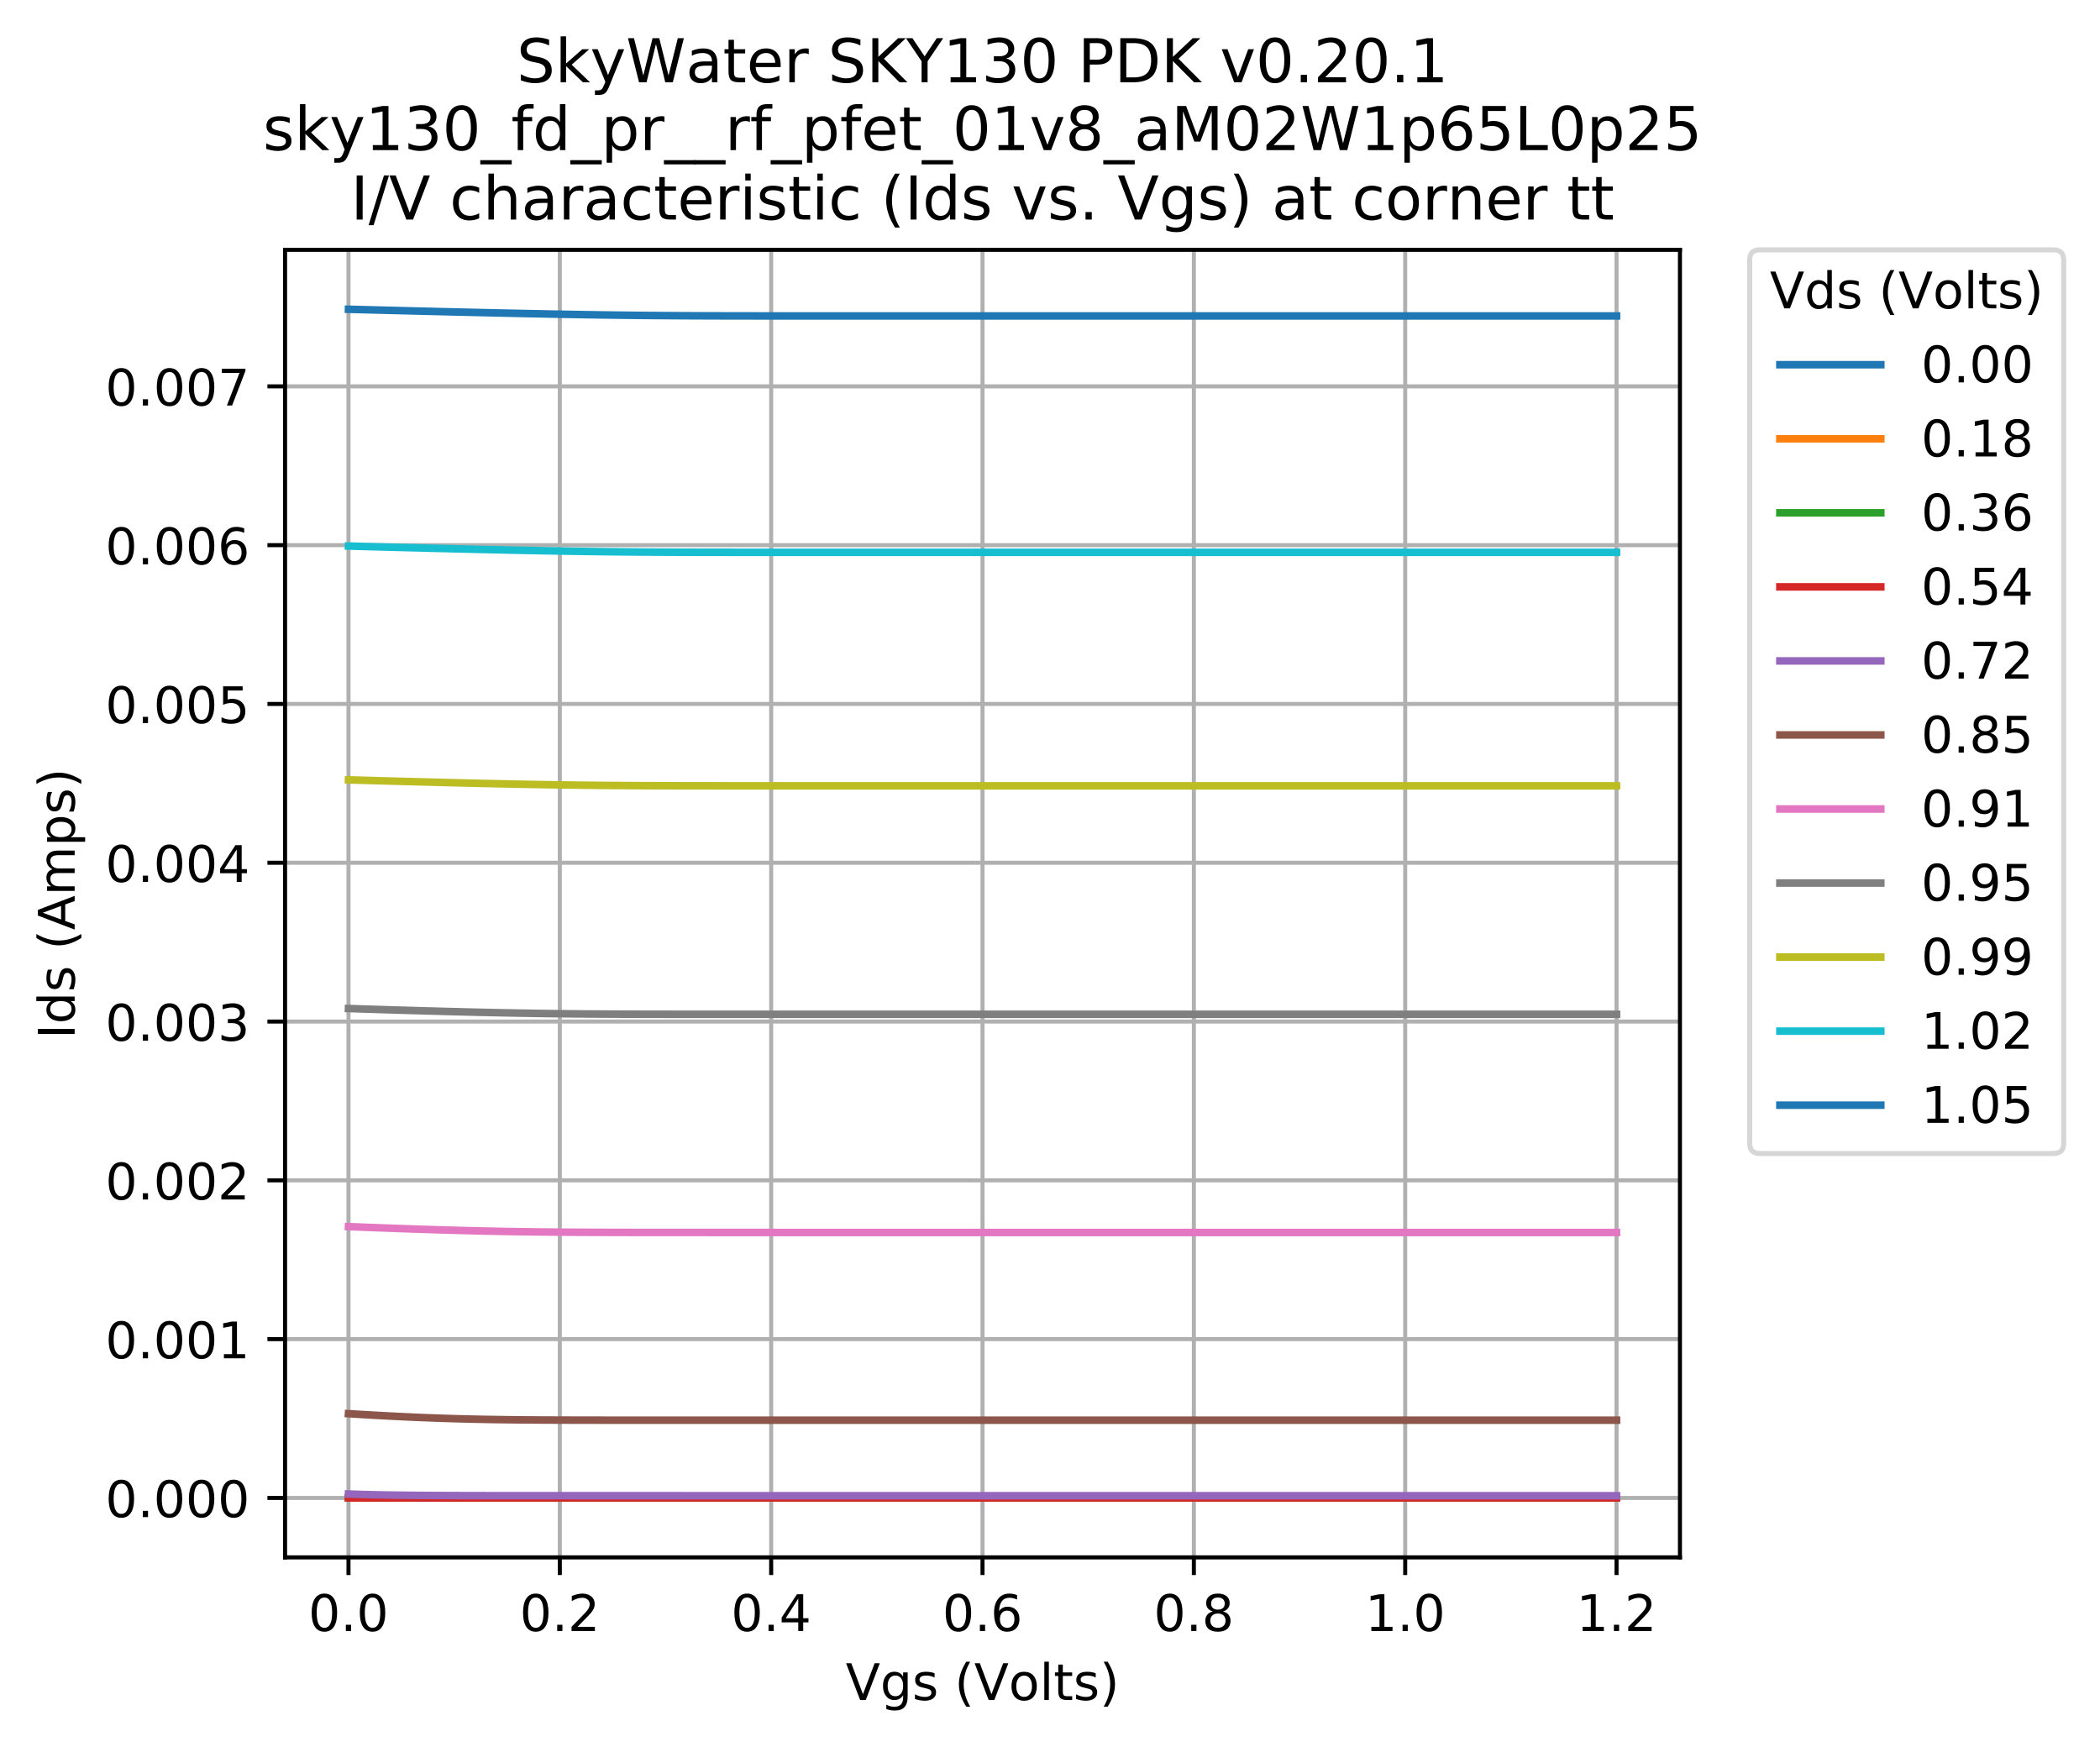 <?xml version="1.0" encoding="utf-8" standalone="no"?>
<!DOCTYPE svg PUBLIC "-//W3C//DTD SVG 1.1//EN"
  "http://www.w3.org/Graphics/SVG/1.1/DTD/svg11.dtd">
<!-- Created with matplotlib (https://matplotlib.org/) -->
<svg height="346.283pt" version="1.1" viewBox="0 0 416.246 346.283" width="416.246pt" xmlns="http://www.w3.org/2000/svg" xmlns:xlink="http://www.w3.org/1999/xlink">
 <defs>
  <style type="text/css">
*{stroke-linecap:butt;stroke-linejoin:round;}
  </style>
 </defs>
 <g id="figure_1">
  <g id="patch_1">
   <path d="M 0 346.283 
L 416.246 346.283 
L 416.246 0 
L 0 0 
z
" style="fill:#ffffff;"/>
  </g>
  <g id="axes_1">
   <g id="patch_2">
    <path d="M 56.506 308.727 
L 332.986 308.727 
L 332.986 49.527 
L 56.506 49.527 
z
" style="fill:#ffffff;"/>
   </g>
   <g id="matplotlib.axis_1">
    <g id="xtick_1">
     <g id="line2d_1">
      <path clip-path="url(#pb406fa3244)" d="M 69.074 308.727 
L 69.074 49.527 
" style="fill:none;stroke:#b0b0b0;stroke-linecap:square;stroke-width:0.8;"/>
     </g>
     <g id="line2d_2">
      <defs>
       <path d="M 0 0 
L 0 3.5 
" id="ma5d77866d6" style="stroke:#000000;stroke-width:0.8;"/>
      </defs>
      <g>
       <use style="stroke:#000000;stroke-width:0.8;" x="69.074" xlink:href="#ma5d77866d6" y="308.727"/>
      </g>
     </g>
     <g id="text_1">
      <!-- 0.0 -->
      <defs>
       <path d="M 31.781 66.406 
Q 24.172 66.406 20.328 58.906 
Q 16.5 51.422 16.5 36.375 
Q 16.5 21.391 20.328 13.891 
Q 24.172 6.391 31.781 6.391 
Q 39.453 6.391 43.281 13.891 
Q 47.125 21.391 47.125 36.375 
Q 47.125 51.422 43.281 58.906 
Q 39.453 66.406 31.781 66.406 
z
M 31.781 74.219 
Q 44.047 74.219 50.516 64.516 
Q 56.984 54.828 56.984 36.375 
Q 56.984 17.969 50.516 8.266 
Q 44.047 -1.422 31.781 -1.422 
Q 19.531 -1.422 13.062 8.266 
Q 6.594 17.969 6.594 36.375 
Q 6.594 54.828 13.062 64.516 
Q 19.531 74.219 31.781 74.219 
z
" id="DejaVuSans-48"/>
       <path d="M 10.688 12.406 
L 21 12.406 
L 21 0 
L 10.688 0 
z
" id="DejaVuSans-46"/>
      </defs>
      <g transform="translate(61.122 323.325)scale(0.1 -0.1)">
       <use xlink:href="#DejaVuSans-48"/>
       <use x="63.623" xlink:href="#DejaVuSans-46"/>
       <use x="95.41" xlink:href="#DejaVuSans-48"/>
      </g>
     </g>
    </g>
    <g id="xtick_2">
     <g id="line2d_3">
      <path clip-path="url(#pb406fa3244)" d="M 110.964 308.727 
L 110.964 49.527 
" style="fill:none;stroke:#b0b0b0;stroke-linecap:square;stroke-width:0.8;"/>
     </g>
     <g id="line2d_4">
      <g>
       <use style="stroke:#000000;stroke-width:0.8;" x="110.964" xlink:href="#ma5d77866d6" y="308.727"/>
      </g>
     </g>
     <g id="text_2">
      <!-- 0.2 -->
      <defs>
       <path d="M 19.188 8.297 
L 53.609 8.297 
L 53.609 0 
L 7.328 0 
L 7.328 8.297 
Q 12.938 14.109 22.625 23.891 
Q 32.328 33.688 34.812 36.531 
Q 39.547 41.844 41.422 45.531 
Q 43.312 49.219 43.312 52.781 
Q 43.312 58.594 39.234 62.25 
Q 35.156 65.922 28.609 65.922 
Q 23.969 65.922 18.812 64.312 
Q 13.672 62.703 7.812 59.422 
L 7.812 69.391 
Q 13.766 71.781 18.938 73 
Q 24.125 74.219 28.422 74.219 
Q 39.75 74.219 46.484 68.547 
Q 53.219 62.891 53.219 53.422 
Q 53.219 48.922 51.531 44.891 
Q 49.859 40.875 45.406 35.406 
Q 44.188 33.984 37.641 27.219 
Q 31.109 20.453 19.188 8.297 
z
" id="DejaVuSans-50"/>
      </defs>
      <g transform="translate(103.013 323.325)scale(0.1 -0.1)">
       <use xlink:href="#DejaVuSans-48"/>
       <use x="63.623" xlink:href="#DejaVuSans-46"/>
       <use x="95.41" xlink:href="#DejaVuSans-50"/>
      </g>
     </g>
    </g>
    <g id="xtick_3">
     <g id="line2d_5">
      <path clip-path="url(#pb406fa3244)" d="M 152.855 308.727 
L 152.855 49.527 
" style="fill:none;stroke:#b0b0b0;stroke-linecap:square;stroke-width:0.8;"/>
     </g>
     <g id="line2d_6">
      <g>
       <use style="stroke:#000000;stroke-width:0.8;" x="152.855" xlink:href="#ma5d77866d6" y="308.727"/>
      </g>
     </g>
     <g id="text_3">
      <!-- 0.4 -->
      <defs>
       <path d="M 37.797 64.312 
L 12.891 25.391 
L 37.797 25.391 
z
M 35.203 72.906 
L 47.609 72.906 
L 47.609 25.391 
L 58.016 25.391 
L 58.016 17.188 
L 47.609 17.188 
L 47.609 0 
L 37.797 0 
L 37.797 17.188 
L 4.891 17.188 
L 4.891 26.703 
z
" id="DejaVuSans-52"/>
      </defs>
      <g transform="translate(144.904 323.325)scale(0.1 -0.1)">
       <use xlink:href="#DejaVuSans-48"/>
       <use x="63.623" xlink:href="#DejaVuSans-46"/>
       <use x="95.41" xlink:href="#DejaVuSans-52"/>
      </g>
     </g>
    </g>
    <g id="xtick_4">
     <g id="line2d_7">
      <path clip-path="url(#pb406fa3244)" d="M 194.746 308.727 
L 194.746 49.527 
" style="fill:none;stroke:#b0b0b0;stroke-linecap:square;stroke-width:0.8;"/>
     </g>
     <g id="line2d_8">
      <g>
       <use style="stroke:#000000;stroke-width:0.8;" x="194.746" xlink:href="#ma5d77866d6" y="308.727"/>
      </g>
     </g>
     <g id="text_4">
      <!-- 0.6 -->
      <defs>
       <path d="M 33.016 40.375 
Q 26.375 40.375 22.484 35.828 
Q 18.609 31.297 18.609 23.391 
Q 18.609 15.531 22.484 10.953 
Q 26.375 6.391 33.016 6.391 
Q 39.656 6.391 43.531 10.953 
Q 47.406 15.531 47.406 23.391 
Q 47.406 31.297 43.531 35.828 
Q 39.656 40.375 33.016 40.375 
z
M 52.594 71.297 
L 52.594 62.312 
Q 48.875 64.062 45.094 64.984 
Q 41.312 65.922 37.594 65.922 
Q 27.828 65.922 22.672 59.328 
Q 17.531 52.734 16.797 39.406 
Q 19.672 43.656 24.016 45.922 
Q 28.375 48.188 33.594 48.188 
Q 44.578 48.188 50.953 41.516 
Q 57.328 34.859 57.328 23.391 
Q 57.328 12.156 50.688 5.359 
Q 44.047 -1.422 33.016 -1.422 
Q 20.359 -1.422 13.672 8.266 
Q 6.984 17.969 6.984 36.375 
Q 6.984 53.656 15.188 63.938 
Q 23.391 74.219 37.203 74.219 
Q 40.922 74.219 44.703 73.484 
Q 48.484 72.75 52.594 71.297 
z
" id="DejaVuSans-54"/>
      </defs>
      <g transform="translate(186.795 323.325)scale(0.1 -0.1)">
       <use xlink:href="#DejaVuSans-48"/>
       <use x="63.623" xlink:href="#DejaVuSans-46"/>
       <use x="95.41" xlink:href="#DejaVuSans-54"/>
      </g>
     </g>
    </g>
    <g id="xtick_5">
     <g id="line2d_9">
      <path clip-path="url(#pb406fa3244)" d="M 236.637 308.727 
L 236.637 49.527 
" style="fill:none;stroke:#b0b0b0;stroke-linecap:square;stroke-width:0.8;"/>
     </g>
     <g id="line2d_10">
      <g>
       <use style="stroke:#000000;stroke-width:0.8;" x="236.637" xlink:href="#ma5d77866d6" y="308.727"/>
      </g>
     </g>
     <g id="text_5">
      <!-- 0.8 -->
      <defs>
       <path d="M 31.781 34.625 
Q 24.75 34.625 20.719 30.859 
Q 16.703 27.094 16.703 20.516 
Q 16.703 13.922 20.719 10.156 
Q 24.75 6.391 31.781 6.391 
Q 38.812 6.391 42.859 10.172 
Q 46.922 13.969 46.922 20.516 
Q 46.922 27.094 42.891 30.859 
Q 38.875 34.625 31.781 34.625 
z
M 21.922 38.812 
Q 15.578 40.375 12.031 44.719 
Q 8.5 49.078 8.5 55.328 
Q 8.5 64.062 14.719 69.141 
Q 20.953 74.219 31.781 74.219 
Q 42.672 74.219 48.875 69.141 
Q 55.078 64.062 55.078 55.328 
Q 55.078 49.078 51.531 44.719 
Q 48 40.375 41.703 38.812 
Q 48.828 37.156 52.797 32.312 
Q 56.781 27.484 56.781 20.516 
Q 56.781 9.906 50.312 4.234 
Q 43.844 -1.422 31.781 -1.422 
Q 19.734 -1.422 13.25 4.234 
Q 6.781 9.906 6.781 20.516 
Q 6.781 27.484 10.781 32.312 
Q 14.797 37.156 21.922 38.812 
z
M 18.312 54.391 
Q 18.312 48.734 21.844 45.562 
Q 25.391 42.391 31.781 42.391 
Q 38.141 42.391 41.719 45.562 
Q 45.312 48.734 45.312 54.391 
Q 45.312 60.062 41.719 63.234 
Q 38.141 66.406 31.781 66.406 
Q 25.391 66.406 21.844 63.234 
Q 18.312 60.062 18.312 54.391 
z
" id="DejaVuSans-56"/>
      </defs>
      <g transform="translate(228.686 323.325)scale(0.1 -0.1)">
       <use xlink:href="#DejaVuSans-48"/>
       <use x="63.623" xlink:href="#DejaVuSans-46"/>
       <use x="95.41" xlink:href="#DejaVuSans-56"/>
      </g>
     </g>
    </g>
    <g id="xtick_6">
     <g id="line2d_11">
      <path clip-path="url(#pb406fa3244)" d="M 278.528 308.727 
L 278.528 49.527 
" style="fill:none;stroke:#b0b0b0;stroke-linecap:square;stroke-width:0.8;"/>
     </g>
     <g id="line2d_12">
      <g>
       <use style="stroke:#000000;stroke-width:0.8;" x="278.528" xlink:href="#ma5d77866d6" y="308.727"/>
      </g>
     </g>
     <g id="text_6">
      <!-- 1.0 -->
      <defs>
       <path d="M 12.406 8.297 
L 28.516 8.297 
L 28.516 63.922 
L 10.984 60.406 
L 10.984 69.391 
L 28.422 72.906 
L 38.281 72.906 
L 38.281 8.297 
L 54.391 8.297 
L 54.391 0 
L 12.406 0 
z
" id="DejaVuSans-49"/>
      </defs>
      <g transform="translate(270.577 323.325)scale(0.1 -0.1)">
       <use xlink:href="#DejaVuSans-49"/>
       <use x="63.623" xlink:href="#DejaVuSans-46"/>
       <use x="95.41" xlink:href="#DejaVuSans-48"/>
      </g>
     </g>
    </g>
    <g id="xtick_7">
     <g id="line2d_13">
      <path clip-path="url(#pb406fa3244)" d="M 320.419 308.727 
L 320.419 49.527 
" style="fill:none;stroke:#b0b0b0;stroke-linecap:square;stroke-width:0.8;"/>
     </g>
     <g id="line2d_14">
      <g>
       <use style="stroke:#000000;stroke-width:0.8;" x="320.419" xlink:href="#ma5d77866d6" y="308.727"/>
      </g>
     </g>
     <g id="text_7">
      <!-- 1.2 -->
      <g transform="translate(312.467 323.325)scale(0.1 -0.1)">
       <use xlink:href="#DejaVuSans-49"/>
       <use x="63.623" xlink:href="#DejaVuSans-46"/>
       <use x="95.41" xlink:href="#DejaVuSans-50"/>
      </g>
     </g>
    </g>
    <g id="text_8">
     <!-- Vgs (Volts) -->
     <defs>
      <path d="M 28.609 0 
L 0.781 72.906 
L 11.078 72.906 
L 34.188 11.531 
L 57.328 72.906 
L 67.578 72.906 
L 39.797 0 
z
" id="DejaVuSans-86"/>
      <path d="M 45.406 27.984 
Q 45.406 37.75 41.375 43.109 
Q 37.359 48.484 30.078 48.484 
Q 22.859 48.484 18.828 43.109 
Q 14.797 37.75 14.797 27.984 
Q 14.797 18.266 18.828 12.891 
Q 22.859 7.516 30.078 7.516 
Q 37.359 7.516 41.375 12.891 
Q 45.406 18.266 45.406 27.984 
z
M 54.391 6.781 
Q 54.391 -7.172 48.188 -13.984 
Q 42 -20.797 29.203 -20.797 
Q 24.469 -20.797 20.266 -20.094 
Q 16.062 -19.391 12.109 -17.922 
L 12.109 -9.188 
Q 16.062 -11.328 19.922 -12.344 
Q 23.781 -13.375 27.781 -13.375 
Q 36.625 -13.375 41.016 -8.766 
Q 45.406 -4.156 45.406 5.172 
L 45.406 9.625 
Q 42.625 4.781 38.281 2.391 
Q 33.938 0 27.875 0 
Q 17.828 0 11.672 7.656 
Q 5.516 15.328 5.516 27.984 
Q 5.516 40.672 11.672 48.328 
Q 17.828 56 27.875 56 
Q 33.938 56 38.281 53.609 
Q 42.625 51.219 45.406 46.391 
L 45.406 54.688 
L 54.391 54.688 
z
" id="DejaVuSans-103"/>
      <path d="M 44.281 53.078 
L 44.281 44.578 
Q 40.484 46.531 36.375 47.5 
Q 32.281 48.484 27.875 48.484 
Q 21.188 48.484 17.844 46.438 
Q 14.5 44.391 14.5 40.281 
Q 14.5 37.156 16.891 35.375 
Q 19.281 33.594 26.516 31.984 
L 29.594 31.297 
Q 39.156 29.25 43.188 25.516 
Q 47.219 21.781 47.219 15.094 
Q 47.219 7.469 41.188 3.016 
Q 35.156 -1.422 24.609 -1.422 
Q 20.219 -1.422 15.453 -0.562 
Q 10.688 0.297 5.422 2 
L 5.422 11.281 
Q 10.406 8.688 15.234 7.391 
Q 20.062 6.109 24.812 6.109 
Q 31.156 6.109 34.562 8.281 
Q 37.984 10.453 37.984 14.406 
Q 37.984 18.062 35.516 20.016 
Q 33.062 21.969 24.703 23.781 
L 21.578 24.516 
Q 13.234 26.266 9.516 29.906 
Q 5.812 33.547 5.812 39.891 
Q 5.812 47.609 11.281 51.797 
Q 16.75 56 26.812 56 
Q 31.781 56 36.172 55.266 
Q 40.578 54.547 44.281 53.078 
z
" id="DejaVuSans-115"/>
      <path id="DejaVuSans-32"/>
      <path d="M 31 75.875 
Q 24.469 64.656 21.281 53.656 
Q 18.109 42.672 18.109 31.391 
Q 18.109 20.125 21.312 9.062 
Q 24.516 -2 31 -13.188 
L 23.188 -13.188 
Q 15.875 -1.703 12.234 9.375 
Q 8.594 20.453 8.594 31.391 
Q 8.594 42.281 12.203 53.312 
Q 15.828 64.359 23.188 75.875 
z
" id="DejaVuSans-40"/>
      <path d="M 30.609 48.391 
Q 23.391 48.391 19.188 42.75 
Q 14.984 37.109 14.984 27.297 
Q 14.984 17.484 19.156 11.844 
Q 23.344 6.203 30.609 6.203 
Q 37.797 6.203 41.984 11.859 
Q 46.188 17.531 46.188 27.297 
Q 46.188 37.016 41.984 42.703 
Q 37.797 48.391 30.609 48.391 
z
M 30.609 56 
Q 42.328 56 49.016 48.375 
Q 55.719 40.766 55.719 27.297 
Q 55.719 13.875 49.016 6.219 
Q 42.328 -1.422 30.609 -1.422 
Q 18.844 -1.422 12.172 6.219 
Q 5.516 13.875 5.516 27.297 
Q 5.516 40.766 12.172 48.375 
Q 18.844 56 30.609 56 
z
" id="DejaVuSans-111"/>
      <path d="M 9.422 75.984 
L 18.406 75.984 
L 18.406 0 
L 9.422 0 
z
" id="DejaVuSans-108"/>
      <path d="M 18.312 70.219 
L 18.312 54.688 
L 36.812 54.688 
L 36.812 47.703 
L 18.312 47.703 
L 18.312 18.016 
Q 18.312 11.328 20.141 9.422 
Q 21.969 7.516 27.594 7.516 
L 36.812 7.516 
L 36.812 0 
L 27.594 0 
Q 17.188 0 13.234 3.875 
Q 9.281 7.766 9.281 18.016 
L 9.281 47.703 
L 2.688 47.703 
L 2.688 54.688 
L 9.281 54.688 
L 9.281 70.219 
z
" id="DejaVuSans-116"/>
      <path d="M 8.016 75.875 
L 15.828 75.875 
Q 23.141 64.359 26.781 53.312 
Q 30.422 42.281 30.422 31.391 
Q 30.422 20.453 26.781 9.375 
Q 23.141 -1.703 15.828 -13.188 
L 8.016 -13.188 
Q 14.5 -2 17.703 9.062 
Q 20.906 20.125 20.906 31.391 
Q 20.906 42.672 17.703 53.656 
Q 14.5 64.656 8.016 75.875 
z
" id="DejaVuSans-41"/>
     </defs>
     <g transform="translate(167.628 337.003)scale(0.1 -0.1)">
      <use xlink:href="#DejaVuSans-86"/>
      <use x="68.408" xlink:href="#DejaVuSans-103"/>
      <use x="131.885" xlink:href="#DejaVuSans-115"/>
      <use x="183.984" xlink:href="#DejaVuSans-32"/>
      <use x="215.771" xlink:href="#DejaVuSans-40"/>
      <use x="254.785" xlink:href="#DejaVuSans-86"/>
      <use x="323.084" xlink:href="#DejaVuSans-111"/>
      <use x="384.266" xlink:href="#DejaVuSans-108"/>
      <use x="412.049" xlink:href="#DejaVuSans-116"/>
      <use x="451.258" xlink:href="#DejaVuSans-115"/>
      <use x="503.357" xlink:href="#DejaVuSans-41"/>
     </g>
    </g>
   </g>
   <g id="matplotlib.axis_2">
    <g id="ytick_1">
     <g id="line2d_15">
      <path clip-path="url(#pb406fa3244)" d="M 56.506 296.945 
L 332.986 296.945 
" style="fill:none;stroke:#b0b0b0;stroke-linecap:square;stroke-width:0.8;"/>
     </g>
     <g id="line2d_16">
      <defs>
       <path d="M 0 0 
L -3.5 0 
" id="me7412bd3f9" style="stroke:#000000;stroke-width:0.8;"/>
      </defs>
      <g>
       <use style="stroke:#000000;stroke-width:0.8;" x="56.506" xlink:href="#me7412bd3f9" y="296.945"/>
      </g>
     </g>
     <g id="text_9">
      <!-- 0.000 -->
      <g transform="translate(20.878 300.744)scale(0.1 -0.1)">
       <use xlink:href="#DejaVuSans-48"/>
       <use x="63.623" xlink:href="#DejaVuSans-46"/>
       <use x="95.41" xlink:href="#DejaVuSans-48"/>
       <use x="159.033" xlink:href="#DejaVuSans-48"/>
       <use x="222.656" xlink:href="#DejaVuSans-48"/>
      </g>
     </g>
    </g>
    <g id="ytick_2">
     <g id="line2d_17">
      <path clip-path="url(#pb406fa3244)" d="M 56.506 265.465 
L 332.986 265.465 
" style="fill:none;stroke:#b0b0b0;stroke-linecap:square;stroke-width:0.8;"/>
     </g>
     <g id="line2d_18">
      <g>
       <use style="stroke:#000000;stroke-width:0.8;" x="56.506" xlink:href="#me7412bd3f9" y="265.465"/>
      </g>
     </g>
     <g id="text_10">
      <!-- 0.001 -->
      <g transform="translate(20.878 269.265)scale(0.1 -0.1)">
       <use xlink:href="#DejaVuSans-48"/>
       <use x="63.623" xlink:href="#DejaVuSans-46"/>
       <use x="95.41" xlink:href="#DejaVuSans-48"/>
       <use x="159.033" xlink:href="#DejaVuSans-48"/>
       <use x="222.656" xlink:href="#DejaVuSans-49"/>
      </g>
     </g>
    </g>
    <g id="ytick_3">
     <g id="line2d_19">
      <path clip-path="url(#pb406fa3244)" d="M 56.506 233.986 
L 332.986 233.986 
" style="fill:none;stroke:#b0b0b0;stroke-linecap:square;stroke-width:0.8;"/>
     </g>
     <g id="line2d_20">
      <g>
       <use style="stroke:#000000;stroke-width:0.8;" x="56.506" xlink:href="#me7412bd3f9" y="233.986"/>
      </g>
     </g>
     <g id="text_11">
      <!-- 0.002 -->
      <g transform="translate(20.878 237.785)scale(0.1 -0.1)">
       <use xlink:href="#DejaVuSans-48"/>
       <use x="63.623" xlink:href="#DejaVuSans-46"/>
       <use x="95.41" xlink:href="#DejaVuSans-48"/>
       <use x="159.033" xlink:href="#DejaVuSans-48"/>
       <use x="222.656" xlink:href="#DejaVuSans-50"/>
      </g>
     </g>
    </g>
    <g id="ytick_4">
     <g id="line2d_21">
      <path clip-path="url(#pb406fa3244)" d="M 56.506 202.507 
L 332.986 202.507 
" style="fill:none;stroke:#b0b0b0;stroke-linecap:square;stroke-width:0.8;"/>
     </g>
     <g id="line2d_22">
      <g>
       <use style="stroke:#000000;stroke-width:0.8;" x="56.506" xlink:href="#me7412bd3f9" y="202.507"/>
      </g>
     </g>
     <g id="text_12">
      <!-- 0.003 -->
      <defs>
       <path d="M 40.578 39.312 
Q 47.656 37.797 51.625 33 
Q 55.609 28.219 55.609 21.188 
Q 55.609 10.406 48.188 4.484 
Q 40.766 -1.422 27.094 -1.422 
Q 22.516 -1.422 17.656 -0.516 
Q 12.797 0.391 7.625 2.203 
L 7.625 11.719 
Q 11.719 9.328 16.594 8.109 
Q 21.484 6.891 26.812 6.891 
Q 36.078 6.891 40.938 10.547 
Q 45.797 14.203 45.797 21.188 
Q 45.797 27.641 41.281 31.266 
Q 36.766 34.906 28.719 34.906 
L 20.219 34.906 
L 20.219 43.016 
L 29.109 43.016 
Q 36.375 43.016 40.234 45.922 
Q 44.094 48.828 44.094 54.297 
Q 44.094 59.906 40.109 62.906 
Q 36.141 65.922 28.719 65.922 
Q 24.656 65.922 20.016 65.031 
Q 15.375 64.156 9.812 62.312 
L 9.812 71.094 
Q 15.438 72.656 20.344 73.438 
Q 25.25 74.219 29.594 74.219 
Q 40.828 74.219 47.359 69.109 
Q 53.906 64.016 53.906 55.328 
Q 53.906 49.266 50.438 45.094 
Q 46.969 40.922 40.578 39.312 
z
" id="DejaVuSans-51"/>
      </defs>
      <g transform="translate(20.878 206.306)scale(0.1 -0.1)">
       <use xlink:href="#DejaVuSans-48"/>
       <use x="63.623" xlink:href="#DejaVuSans-46"/>
       <use x="95.41" xlink:href="#DejaVuSans-48"/>
       <use x="159.033" xlink:href="#DejaVuSans-48"/>
       <use x="222.656" xlink:href="#DejaVuSans-51"/>
      </g>
     </g>
    </g>
    <g id="ytick_5">
     <g id="line2d_23">
      <path clip-path="url(#pb406fa3244)" d="M 56.506 171.027 
L 332.986 171.027 
" style="fill:none;stroke:#b0b0b0;stroke-linecap:square;stroke-width:0.8;"/>
     </g>
     <g id="line2d_24">
      <g>
       <use style="stroke:#000000;stroke-width:0.8;" x="56.506" xlink:href="#me7412bd3f9" y="171.027"/>
      </g>
     </g>
     <g id="text_13">
      <!-- 0.004 -->
      <g transform="translate(20.878 174.827)scale(0.1 -0.1)">
       <use xlink:href="#DejaVuSans-48"/>
       <use x="63.623" xlink:href="#DejaVuSans-46"/>
       <use x="95.41" xlink:href="#DejaVuSans-48"/>
       <use x="159.033" xlink:href="#DejaVuSans-48"/>
       <use x="222.656" xlink:href="#DejaVuSans-52"/>
      </g>
     </g>
    </g>
    <g id="ytick_6">
     <g id="line2d_25">
      <path clip-path="url(#pb406fa3244)" d="M 56.506 139.548 
L 332.986 139.548 
" style="fill:none;stroke:#b0b0b0;stroke-linecap:square;stroke-width:0.8;"/>
     </g>
     <g id="line2d_26">
      <g>
       <use style="stroke:#000000;stroke-width:0.8;" x="56.506" xlink:href="#me7412bd3f9" y="139.548"/>
      </g>
     </g>
     <g id="text_14">
      <!-- 0.005 -->
      <defs>
       <path d="M 10.797 72.906 
L 49.516 72.906 
L 49.516 64.594 
L 19.828 64.594 
L 19.828 46.734 
Q 21.969 47.469 24.109 47.828 
Q 26.266 48.188 28.422 48.188 
Q 40.625 48.188 47.75 41.5 
Q 54.891 34.812 54.891 23.391 
Q 54.891 11.625 47.562 5.094 
Q 40.234 -1.422 26.906 -1.422 
Q 22.312 -1.422 17.547 -0.641 
Q 12.797 0.141 7.719 1.703 
L 7.719 11.625 
Q 12.109 9.234 16.797 8.062 
Q 21.484 6.891 26.703 6.891 
Q 35.156 6.891 40.078 11.328 
Q 45.016 15.766 45.016 23.391 
Q 45.016 31 40.078 35.438 
Q 35.156 39.891 26.703 39.891 
Q 22.75 39.891 18.812 39.016 
Q 14.891 38.141 10.797 36.281 
z
" id="DejaVuSans-53"/>
      </defs>
      <g transform="translate(20.878 143.347)scale(0.1 -0.1)">
       <use xlink:href="#DejaVuSans-48"/>
       <use x="63.623" xlink:href="#DejaVuSans-46"/>
       <use x="95.41" xlink:href="#DejaVuSans-48"/>
       <use x="159.033" xlink:href="#DejaVuSans-48"/>
       <use x="222.656" xlink:href="#DejaVuSans-53"/>
      </g>
     </g>
    </g>
    <g id="ytick_7">
     <g id="line2d_27">
      <path clip-path="url(#pb406fa3244)" d="M 56.506 108.069 
L 332.986 108.069 
" style="fill:none;stroke:#b0b0b0;stroke-linecap:square;stroke-width:0.8;"/>
     </g>
     <g id="line2d_28">
      <g>
       <use style="stroke:#000000;stroke-width:0.8;" x="56.506" xlink:href="#me7412bd3f9" y="108.069"/>
      </g>
     </g>
     <g id="text_15">
      <!-- 0.006 -->
      <g transform="translate(20.878 111.868)scale(0.1 -0.1)">
       <use xlink:href="#DejaVuSans-48"/>
       <use x="63.623" xlink:href="#DejaVuSans-46"/>
       <use x="95.41" xlink:href="#DejaVuSans-48"/>
       <use x="159.033" xlink:href="#DejaVuSans-48"/>
       <use x="222.656" xlink:href="#DejaVuSans-54"/>
      </g>
     </g>
    </g>
    <g id="ytick_8">
     <g id="line2d_29">
      <path clip-path="url(#pb406fa3244)" d="M 56.506 76.589 
L 332.986 76.589 
" style="fill:none;stroke:#b0b0b0;stroke-linecap:square;stroke-width:0.8;"/>
     </g>
     <g id="line2d_30">
      <g>
       <use style="stroke:#000000;stroke-width:0.8;" x="56.506" xlink:href="#me7412bd3f9" y="76.589"/>
      </g>
     </g>
     <g id="text_16">
      <!-- 0.007 -->
      <defs>
       <path d="M 8.203 72.906 
L 55.078 72.906 
L 55.078 68.703 
L 28.609 0 
L 18.312 0 
L 43.219 64.594 
L 8.203 64.594 
z
" id="DejaVuSans-55"/>
      </defs>
      <g transform="translate(20.878 80.388)scale(0.1 -0.1)">
       <use xlink:href="#DejaVuSans-48"/>
       <use x="63.623" xlink:href="#DejaVuSans-46"/>
       <use x="95.41" xlink:href="#DejaVuSans-48"/>
       <use x="159.033" xlink:href="#DejaVuSans-48"/>
       <use x="222.656" xlink:href="#DejaVuSans-55"/>
      </g>
     </g>
    </g>
    <g id="text_17">
     <!-- Ids (Amps) -->
     <defs>
      <path d="M 9.812 72.906 
L 19.672 72.906 
L 19.672 0 
L 9.812 0 
z
" id="DejaVuSans-73"/>
      <path d="M 45.406 46.391 
L 45.406 75.984 
L 54.391 75.984 
L 54.391 0 
L 45.406 0 
L 45.406 8.203 
Q 42.578 3.328 38.25 0.953 
Q 33.938 -1.422 27.875 -1.422 
Q 17.969 -1.422 11.734 6.484 
Q 5.516 14.406 5.516 27.297 
Q 5.516 40.188 11.734 48.094 
Q 17.969 56 27.875 56 
Q 33.938 56 38.25 53.625 
Q 42.578 51.266 45.406 46.391 
z
M 14.797 27.297 
Q 14.797 17.391 18.875 11.75 
Q 22.953 6.109 30.078 6.109 
Q 37.203 6.109 41.297 11.75 
Q 45.406 17.391 45.406 27.297 
Q 45.406 37.203 41.297 42.844 
Q 37.203 48.484 30.078 48.484 
Q 22.953 48.484 18.875 42.844 
Q 14.797 37.203 14.797 27.297 
z
" id="DejaVuSans-100"/>
      <path d="M 34.188 63.188 
L 20.797 26.906 
L 47.609 26.906 
z
M 28.609 72.906 
L 39.797 72.906 
L 67.578 0 
L 57.328 0 
L 50.688 18.703 
L 17.828 18.703 
L 11.188 0 
L 0.781 0 
z
" id="DejaVuSans-65"/>
      <path d="M 52 44.188 
Q 55.375 50.25 60.062 53.125 
Q 64.75 56 71.094 56 
Q 79.641 56 84.281 50.016 
Q 88.922 44.047 88.922 33.016 
L 88.922 0 
L 79.891 0 
L 79.891 32.719 
Q 79.891 40.578 77.094 44.375 
Q 74.312 48.188 68.609 48.188 
Q 61.625 48.188 57.562 43.547 
Q 53.516 38.922 53.516 30.906 
L 53.516 0 
L 44.484 0 
L 44.484 32.719 
Q 44.484 40.625 41.703 44.406 
Q 38.922 48.188 33.109 48.188 
Q 26.219 48.188 22.156 43.531 
Q 18.109 38.875 18.109 30.906 
L 18.109 0 
L 9.078 0 
L 9.078 54.688 
L 18.109 54.688 
L 18.109 46.188 
Q 21.188 51.219 25.484 53.609 
Q 29.781 56 35.688 56 
Q 41.656 56 45.828 52.969 
Q 50 49.953 52 44.188 
z
" id="DejaVuSans-109"/>
      <path d="M 18.109 8.203 
L 18.109 -20.797 
L 9.078 -20.797 
L 9.078 54.688 
L 18.109 54.688 
L 18.109 46.391 
Q 20.953 51.266 25.266 53.625 
Q 29.594 56 35.594 56 
Q 45.562 56 51.781 48.094 
Q 58.016 40.188 58.016 27.297 
Q 58.016 14.406 51.781 6.484 
Q 45.562 -1.422 35.594 -1.422 
Q 29.594 -1.422 25.266 0.953 
Q 20.953 3.328 18.109 8.203 
z
M 48.688 27.297 
Q 48.688 37.203 44.609 42.844 
Q 40.531 48.484 33.406 48.484 
Q 26.266 48.484 22.188 42.844 
Q 18.109 37.203 18.109 27.297 
Q 18.109 17.391 22.188 11.75 
Q 26.266 6.109 33.406 6.109 
Q 40.531 6.109 44.609 11.75 
Q 48.688 17.391 48.688 27.297 
z
" id="DejaVuSans-112"/>
     </defs>
     <g transform="translate(14.798 205.941)rotate(-90)scale(0.1 -0.1)">
      <use xlink:href="#DejaVuSans-73"/>
      <use x="29.492" xlink:href="#DejaVuSans-100"/>
      <use x="92.969" xlink:href="#DejaVuSans-115"/>
      <use x="145.068" xlink:href="#DejaVuSans-32"/>
      <use x="176.855" xlink:href="#DejaVuSans-40"/>
      <use x="215.869" xlink:href="#DejaVuSans-65"/>
      <use x="284.277" xlink:href="#DejaVuSans-109"/>
      <use x="381.689" xlink:href="#DejaVuSans-112"/>
      <use x="445.166" xlink:href="#DejaVuSans-115"/>
      <use x="497.266" xlink:href="#DejaVuSans-41"/>
     </g>
    </g>
   </g>
   <g id="line2d_31">
    <path clip-path="url(#pb406fa3244)" d="M 69.074 296.945 
L 71.168 296.945 
L 73.263 296.945 
L 75.357 296.945 
L 77.452 296.945 
L 79.546 296.945 
L 81.641 296.945 
L 83.735 296.945 
L 85.83 296.945 
L 87.924 296.945 
L 90.019 296.945 
L 92.114 296.945 
L 94.208 296.945 
L 96.303 296.945 
L 98.397 296.945 
L 100.492 296.945 
L 102.586 296.945 
L 104.681 296.945 
L 106.775 296.945 
L 108.87 296.945 
L 110.964 296.945 
L 113.059 296.945 
L 115.154 296.945 
L 117.248 296.945 
L 119.343 296.945 
L 121.437 296.945 
L 123.532 296.945 
L 125.626 296.945 
L 127.721 296.945 
L 129.815 296.945 
L 131.91 296.945 
L 134.004 296.945 
L 136.099 296.945 
L 138.194 296.945 
L 140.288 296.945 
L 142.383 296.945 
L 144.477 296.945 
L 146.572 296.945 
L 148.666 296.945 
L 150.761 296.945 
L 152.855 296.945 
L 154.95 296.945 
L 157.044 296.945 
L 159.139 296.945 
L 161.234 296.945 
L 163.328 296.945 
L 165.423 296.945 
L 167.517 296.945 
L 169.612 296.945 
L 171.706 296.945 
L 173.801 296.945 
L 175.895 296.945 
L 177.99 296.945 
L 180.084 296.945 
L 182.179 296.945 
L 184.274 296.945 
L 186.368 296.945 
L 188.463 296.945 
L 190.557 296.945 
L 192.652 296.945 
L 194.746 296.945 
L 196.841 296.945 
L 198.935 296.945 
L 201.03 296.945 
L 203.124 296.945 
L 205.219 296.945 
L 207.314 296.945 
L 209.408 296.945 
L 211.503 296.945 
L 213.597 296.945 
L 215.692 296.945 
L 217.786 296.945 
L 219.881 296.945 
L 221.975 296.945 
L 224.07 296.945 
L 226.164 296.945 
L 228.259 296.945 
L 230.354 296.945 
L 232.448 296.945 
L 234.543 296.945 
L 236.637 296.945 
L 238.732 296.945 
L 240.826 296.945 
L 242.921 296.945 
L 245.015 296.945 
L 247.11 296.945 
L 249.204 296.945 
L 251.299 296.945 
L 253.394 296.945 
L 255.488 296.945 
L 257.583 296.945 
L 259.677 296.945 
L 261.772 296.945 
L 263.866 296.945 
L 265.961 296.945 
L 268.055 296.945 
L 270.15 296.945 
L 272.244 296.945 
L 274.339 296.945 
L 276.434 296.945 
L 278.528 296.945 
L 280.623 296.945 
L 282.717 296.945 
L 284.812 296.945 
L 286.906 296.945 
L 289.001 296.945 
L 291.095 296.945 
L 293.19 296.945 
L 295.284 296.945 
L 297.379 296.945 
L 299.474 296.945 
L 301.568 296.945 
L 303.663 296.945 
L 305.757 296.945 
L 307.852 296.945 
L 309.946 296.945 
L 312.041 296.945 
L 314.135 296.945 
L 316.23 296.945 
L 318.324 296.945 
L 320.419 296.945 
" style="fill:none;stroke:#1f77b4;stroke-linecap:square;stroke-width:1.5;"/>
   </g>
   <g id="line2d_32">
    <path clip-path="url(#pb406fa3244)" d="M 69.074 296.945 
L 71.168 296.945 
L 73.263 296.945 
L 75.357 296.945 
L 77.452 296.945 
L 79.546 296.945 
L 81.641 296.945 
L 83.735 296.945 
L 85.83 296.945 
L 87.924 296.945 
L 90.019 296.945 
L 92.114 296.945 
L 94.208 296.945 
L 96.303 296.945 
L 98.397 296.945 
L 100.492 296.945 
L 102.586 296.945 
L 104.681 296.945 
L 106.775 296.945 
L 108.87 296.945 
L 110.964 296.945 
L 113.059 296.945 
L 115.154 296.945 
L 117.248 296.945 
L 119.343 296.945 
L 121.437 296.945 
L 123.532 296.945 
L 125.626 296.945 
L 127.721 296.945 
L 129.815 296.945 
L 131.91 296.945 
L 134.004 296.945 
L 136.099 296.945 
L 138.194 296.945 
L 140.288 296.945 
L 142.383 296.945 
L 144.477 296.945 
L 146.572 296.945 
L 148.666 296.945 
L 150.761 296.945 
L 152.855 296.945 
L 154.95 296.945 
L 157.044 296.945 
L 159.139 296.945 
L 161.234 296.945 
L 163.328 296.945 
L 165.423 296.945 
L 167.517 296.945 
L 169.612 296.945 
L 171.706 296.945 
L 173.801 296.945 
L 175.895 296.945 
L 177.99 296.945 
L 180.084 296.945 
L 182.179 296.945 
L 184.274 296.945 
L 186.368 296.945 
L 188.463 296.945 
L 190.557 296.945 
L 192.652 296.945 
L 194.746 296.945 
L 196.841 296.945 
L 198.935 296.945 
L 201.03 296.945 
L 203.124 296.945 
L 205.219 296.945 
L 207.314 296.945 
L 209.408 296.945 
L 211.503 296.945 
L 213.597 296.945 
L 215.692 296.945 
L 217.786 296.945 
L 219.881 296.945 
L 221.975 296.945 
L 224.07 296.945 
L 226.164 296.945 
L 228.259 296.945 
L 230.354 296.945 
L 232.448 296.945 
L 234.543 296.945 
L 236.637 296.945 
L 238.732 296.945 
L 240.826 296.945 
L 242.921 296.945 
L 245.015 296.945 
L 247.11 296.945 
L 249.204 296.945 
L 251.299 296.945 
L 253.394 296.945 
L 255.488 296.945 
L 257.583 296.945 
L 259.677 296.945 
L 261.772 296.945 
L 263.866 296.945 
L 265.961 296.945 
L 268.055 296.945 
L 270.15 296.945 
L 272.244 296.945 
L 274.339 296.945 
L 276.434 296.945 
L 278.528 296.945 
L 280.623 296.945 
L 282.717 296.945 
L 284.812 296.945 
L 286.906 296.945 
L 289.001 296.945 
L 291.095 296.945 
L 293.19 296.945 
L 295.284 296.945 
L 297.379 296.945 
L 299.474 296.945 
L 301.568 296.945 
L 303.663 296.945 
L 305.757 296.945 
L 307.852 296.945 
L 309.946 296.945 
L 312.041 296.945 
L 314.135 296.945 
L 316.23 296.945 
L 318.324 296.945 
L 320.419 296.945 
" style="fill:none;stroke:#ff7f0e;stroke-linecap:square;stroke-width:1.5;"/>
   </g>
   <g id="line2d_33">
    <path clip-path="url(#pb406fa3244)" d="M 69.074 296.945 
L 71.168 296.945 
L 73.263 296.945 
L 75.357 296.945 
L 77.452 296.945 
L 79.546 296.945 
L 81.641 296.945 
L 83.735 296.945 
L 85.83 296.945 
L 87.924 296.945 
L 90.019 296.945 
L 92.114 296.945 
L 94.208 296.945 
L 96.303 296.945 
L 98.397 296.945 
L 100.492 296.945 
L 102.586 296.945 
L 104.681 296.945 
L 106.775 296.945 
L 108.87 296.945 
L 110.964 296.945 
L 113.059 296.945 
L 115.154 296.945 
L 117.248 296.945 
L 119.343 296.945 
L 121.437 296.945 
L 123.532 296.945 
L 125.626 296.945 
L 127.721 296.945 
L 129.815 296.945 
L 131.91 296.945 
L 134.004 296.945 
L 136.099 296.945 
L 138.194 296.945 
L 140.288 296.945 
L 142.383 296.945 
L 144.477 296.945 
L 146.572 296.945 
L 148.666 296.945 
L 150.761 296.945 
L 152.855 296.945 
L 154.95 296.945 
L 157.044 296.945 
L 159.139 296.945 
L 161.234 296.945 
L 163.328 296.945 
L 165.423 296.945 
L 167.517 296.945 
L 169.612 296.945 
L 171.706 296.945 
L 173.801 296.945 
L 175.895 296.945 
L 177.99 296.945 
L 180.084 296.945 
L 182.179 296.945 
L 184.274 296.945 
L 186.368 296.945 
L 188.463 296.945 
L 190.557 296.945 
L 192.652 296.945 
L 194.746 296.945 
L 196.841 296.945 
L 198.935 296.945 
L 201.03 296.945 
L 203.124 296.945 
L 205.219 296.945 
L 207.314 296.945 
L 209.408 296.945 
L 211.503 296.945 
L 213.597 296.945 
L 215.692 296.945 
L 217.786 296.945 
L 219.881 296.945 
L 221.975 296.945 
L 224.07 296.945 
L 226.164 296.945 
L 228.259 296.945 
L 230.354 296.945 
L 232.448 296.945 
L 234.543 296.945 
L 236.637 296.945 
L 238.732 296.945 
L 240.826 296.945 
L 242.921 296.945 
L 245.015 296.945 
L 247.11 296.945 
L 249.204 296.945 
L 251.299 296.945 
L 253.394 296.945 
L 255.488 296.945 
L 257.583 296.945 
L 259.677 296.945 
L 261.772 296.945 
L 263.866 296.945 
L 265.961 296.945 
L 268.055 296.945 
L 270.15 296.945 
L 272.244 296.945 
L 274.339 296.945 
L 276.434 296.945 
L 278.528 296.945 
L 280.623 296.945 
L 282.717 296.945 
L 284.812 296.945 
L 286.906 296.945 
L 289.001 296.945 
L 291.095 296.945 
L 293.19 296.945 
L 295.284 296.945 
L 297.379 296.945 
L 299.474 296.945 
L 301.568 296.945 
L 303.663 296.945 
L 305.757 296.945 
L 307.852 296.945 
L 309.946 296.945 
L 312.041 296.945 
L 314.135 296.945 
L 316.23 296.945 
L 318.324 296.945 
L 320.419 296.945 
" style="fill:none;stroke:#2ca02c;stroke-linecap:square;stroke-width:1.5;"/>
   </g>
   <g id="line2d_34">
    <path clip-path="url(#pb406fa3244)" d="M 69.074 296.939 
L 71.168 296.94 
L 73.263 296.94 
L 75.357 296.941 
L 77.452 296.941 
L 79.546 296.941 
L 81.641 296.941 
L 83.735 296.942 
L 85.83 296.942 
L 87.924 296.942 
L 90.019 296.942 
L 92.114 296.942 
L 94.208 296.942 
L 96.303 296.942 
L 98.397 296.942 
L 100.492 296.942 
L 102.586 296.942 
L 104.681 296.942 
L 106.775 296.942 
L 108.87 296.942 
L 110.964 296.942 
L 113.059 296.942 
L 115.154 296.942 
L 117.248 296.942 
L 119.343 296.942 
L 121.437 296.942 
L 123.532 296.942 
L 125.626 296.942 
L 127.721 296.942 
L 129.815 296.942 
L 131.91 296.942 
L 134.004 296.942 
L 136.099 296.942 
L 138.194 296.942 
L 140.288 296.942 
L 142.383 296.942 
L 144.477 296.942 
L 146.572 296.942 
L 148.666 296.942 
L 150.761 296.942 
L 152.855 296.942 
L 154.95 296.942 
L 157.044 296.942 
L 159.139 296.942 
L 161.234 296.942 
L 163.328 296.942 
L 165.423 296.942 
L 167.517 296.942 
L 169.612 296.942 
L 171.706 296.942 
L 173.801 296.942 
L 175.895 296.942 
L 177.99 296.942 
L 180.084 296.942 
L 182.179 296.942 
L 184.274 296.942 
L 186.368 296.942 
L 188.463 296.942 
L 190.557 296.942 
L 192.652 296.942 
L 194.746 296.942 
L 196.841 296.942 
L 198.935 296.942 
L 201.03 296.942 
L 203.124 296.942 
L 205.219 296.942 
L 207.314 296.942 
L 209.408 296.942 
L 211.503 296.942 
L 213.597 296.942 
L 215.692 296.942 
L 217.786 296.942 
L 219.881 296.942 
L 221.975 296.942 
L 224.07 296.942 
L 226.164 296.942 
L 228.259 296.942 
L 230.354 296.942 
L 232.448 296.942 
L 234.543 296.942 
L 236.637 296.942 
L 238.732 296.942 
L 240.826 296.942 
L 242.921 296.942 
L 245.015 296.942 
L 247.11 296.942 
L 249.204 296.942 
L 251.299 296.942 
L 253.394 296.942 
L 255.488 296.942 
L 257.583 296.942 
L 259.677 296.942 
L 261.772 296.942 
L 263.866 296.942 
L 265.961 296.942 
L 268.055 296.942 
L 270.15 296.942 
L 272.244 296.942 
L 274.339 296.942 
L 276.434 296.942 
L 278.528 296.942 
L 280.623 296.942 
L 282.717 296.942 
L 284.812 296.942 
L 286.906 296.942 
L 289.001 296.942 
L 291.095 296.942 
L 293.19 296.942 
L 295.284 296.942 
L 297.379 296.942 
L 299.474 296.942 
L 301.568 296.942 
L 303.663 296.942 
L 305.757 296.942 
L 307.852 296.942 
L 309.946 296.942 
L 312.041 296.942 
L 314.135 296.942 
L 316.23 296.942 
L 318.324 296.942 
L 320.419 296.942 
" style="fill:none;stroke:#d62728;stroke-linecap:square;stroke-width:1.5;"/>
   </g>
   <g id="line2d_35">
    <path clip-path="url(#pb406fa3244)" d="M 69.074 296.166 
L 71.168 296.235 
L 73.263 296.292 
L 75.357 296.338 
L 77.452 296.375 
L 79.546 296.404 
L 81.641 296.427 
L 83.735 296.444 
L 85.83 296.458 
L 87.924 296.468 
L 90.019 296.476 
L 92.114 296.482 
L 94.208 296.486 
L 96.303 296.49 
L 98.397 296.493 
L 100.492 296.494 
L 102.586 296.496 
L 104.681 296.497 
L 106.775 296.498 
L 108.87 296.499 
L 110.964 296.499 
L 113.059 296.499 
L 115.154 296.5 
L 117.248 296.5 
L 119.343 296.5 
L 121.437 296.5 
L 123.532 296.5 
L 125.626 296.5 
L 127.721 296.5 
L 129.815 296.5 
L 131.91 296.5 
L 134.004 296.5 
L 136.099 296.501 
L 138.194 296.501 
L 140.288 296.501 
L 142.383 296.501 
L 144.477 296.501 
L 146.572 296.501 
L 148.666 296.501 
L 150.761 296.501 
L 152.855 296.501 
L 154.95 296.501 
L 157.044 296.501 
L 159.139 296.501 
L 161.234 296.501 
L 163.328 296.501 
L 165.423 296.501 
L 167.517 296.501 
L 169.612 296.501 
L 171.706 296.501 
L 173.801 296.501 
L 175.895 296.501 
L 177.99 296.501 
L 180.084 296.501 
L 182.179 296.501 
L 184.274 296.501 
L 186.368 296.501 
L 188.463 296.501 
L 190.557 296.501 
L 192.652 296.501 
L 194.746 296.501 
L 196.841 296.501 
L 198.935 296.501 
L 201.03 296.501 
L 203.124 296.501 
L 205.219 296.501 
L 207.314 296.501 
L 209.408 296.501 
L 211.503 296.501 
L 213.597 296.501 
L 215.692 296.501 
L 217.786 296.501 
L 219.881 296.501 
L 221.975 296.501 
L 224.07 296.501 
L 226.164 296.501 
L 228.259 296.501 
L 230.354 296.501 
L 232.448 296.501 
L 234.543 296.501 
L 236.637 296.501 
L 238.732 296.501 
L 240.826 296.501 
L 242.921 296.501 
L 245.015 296.501 
L 247.11 296.501 
L 249.204 296.501 
L 251.299 296.501 
L 253.394 296.501 
L 255.488 296.501 
L 257.583 296.501 
L 259.677 296.501 
L 261.772 296.501 
L 263.866 296.501 
L 265.961 296.501 
L 268.055 296.501 
L 270.15 296.501 
L 272.244 296.501 
L 274.339 296.501 
L 276.434 296.501 
L 278.528 296.501 
L 280.623 296.501 
L 282.717 296.501 
L 284.812 296.501 
L 286.906 296.501 
L 289.001 296.501 
L 291.095 296.501 
L 293.19 296.501 
L 295.284 296.501 
L 297.379 296.501 
L 299.474 296.501 
L 301.568 296.501 
L 303.663 296.501 
L 305.757 296.501 
L 307.852 296.501 
L 309.946 296.501 
L 312.041 296.501 
L 314.135 296.501 
L 316.23 296.501 
L 318.324 296.501 
L 320.419 296.501 
" style="fill:none;stroke:#9467bd;stroke-linecap:square;stroke-width:1.5;"/>
   </g>
   <g id="line2d_36">
    <path clip-path="url(#pb406fa3244)" d="M 69.074 280.239 
L 71.168 280.368 
L 73.263 280.491 
L 75.357 280.608 
L 77.452 280.718 
L 79.546 280.822 
L 81.641 280.919 
L 83.735 281.008 
L 85.83 281.089 
L 87.924 281.163 
L 90.019 281.227 
L 92.114 281.284 
L 94.208 281.332 
L 96.303 281.373 
L 98.397 281.407 
L 100.492 281.435 
L 102.586 281.458 
L 104.681 281.476 
L 106.775 281.49 
L 108.87 281.501 
L 110.964 281.509 
L 113.059 281.516 
L 115.154 281.521 
L 117.248 281.525 
L 119.343 281.527 
L 121.437 281.53 
L 123.532 281.531 
L 125.626 281.533 
L 127.721 281.534 
L 129.815 281.534 
L 131.91 281.535 
L 134.004 281.535 
L 136.099 281.536 
L 138.194 281.536 
L 140.288 281.536 
L 142.383 281.536 
L 144.477 281.536 
L 146.572 281.536 
L 148.666 281.536 
L 150.761 281.536 
L 152.855 281.536 
L 154.95 281.536 
L 157.044 281.536 
L 159.139 281.536 
L 161.234 281.536 
L 163.328 281.536 
L 165.423 281.536 
L 167.517 281.536 
L 169.612 281.536 
L 171.706 281.536 
L 173.801 281.536 
L 175.895 281.536 
L 177.99 281.536 
L 180.084 281.536 
L 182.179 281.536 
L 184.274 281.536 
L 186.368 281.536 
L 188.463 281.536 
L 190.557 281.536 
L 192.652 281.536 
L 194.746 281.536 
L 196.841 281.536 
L 198.935 281.536 
L 201.03 281.536 
L 203.124 281.536 
L 205.219 281.536 
L 207.314 281.536 
L 209.408 281.536 
L 211.503 281.536 
L 213.597 281.536 
L 215.692 281.536 
L 217.786 281.536 
L 219.881 281.536 
L 221.975 281.536 
L 224.07 281.536 
L 226.164 281.536 
L 228.259 281.536 
L 230.354 281.536 
L 232.448 281.536 
L 234.543 281.536 
L 236.637 281.536 
L 238.732 281.536 
L 240.826 281.536 
L 242.921 281.536 
L 245.015 281.536 
L 247.11 281.536 
L 249.204 281.536 
L 251.299 281.536 
L 253.394 281.536 
L 255.488 281.536 
L 257.583 281.536 
L 259.677 281.536 
L 261.772 281.536 
L 263.866 281.536 
L 265.961 281.536 
L 268.055 281.536 
L 270.15 281.536 
L 272.244 281.536 
L 274.339 281.536 
L 276.434 281.536 
L 278.528 281.536 
L 280.623 281.536 
L 282.717 281.536 
L 284.812 281.536 
L 286.906 281.536 
L 289.001 281.536 
L 291.095 281.536 
L 293.19 281.536 
L 295.284 281.536 
L 297.379 281.536 
L 299.474 281.536 
L 301.568 281.536 
L 303.663 281.536 
L 305.757 281.536 
L 307.852 281.536 
L 309.946 281.536 
L 312.041 281.536 
L 314.135 281.536 
L 316.23 281.536 
L 318.324 281.536 
L 320.419 281.536 
" style="fill:none;stroke:#8c564b;stroke-linecap:square;stroke-width:1.5;"/>
   </g>
   <g id="line2d_37">
    <path clip-path="url(#pb406fa3244)" d="M 69.074 243.157 
L 71.168 243.239 
L 73.263 243.32 
L 75.357 243.399 
L 77.452 243.476 
L 79.546 243.551 
L 81.641 243.623 
L 83.735 243.692 
L 85.83 243.759 
L 87.924 243.822 
L 90.019 243.882 
L 92.114 243.939 
L 94.208 243.991 
L 96.303 244.039 
L 98.397 244.083 
L 100.492 244.123 
L 102.586 244.157 
L 104.681 244.188 
L 106.775 244.214 
L 108.87 244.235 
L 110.964 244.253 
L 113.059 244.268 
L 115.154 244.28 
L 117.248 244.289 
L 119.343 244.296 
L 121.437 244.302 
L 123.532 244.307 
L 125.626 244.31 
L 127.721 244.313 
L 129.815 244.315 
L 131.91 244.316 
L 134.004 244.317 
L 136.099 244.318 
L 138.194 244.319 
L 140.288 244.319 
L 142.383 244.32 
L 144.477 244.32 
L 146.572 244.32 
L 148.666 244.32 
L 150.761 244.32 
L 152.855 244.32 
L 154.95 244.321 
L 157.044 244.321 
L 159.139 244.321 
L 161.234 244.321 
L 163.328 244.321 
L 165.423 244.321 
L 167.517 244.321 
L 169.612 244.321 
L 171.706 244.321 
L 173.801 244.321 
L 175.895 244.321 
L 177.99 244.321 
L 180.084 244.321 
L 182.179 244.321 
L 184.274 244.321 
L 186.368 244.321 
L 188.463 244.321 
L 190.557 244.321 
L 192.652 244.321 
L 194.746 244.321 
L 196.841 244.321 
L 198.935 244.321 
L 201.03 244.321 
L 203.124 244.321 
L 205.219 244.321 
L 207.314 244.321 
L 209.408 244.321 
L 211.503 244.321 
L 213.597 244.321 
L 215.692 244.321 
L 217.786 244.321 
L 219.881 244.321 
L 221.975 244.321 
L 224.07 244.321 
L 226.164 244.321 
L 228.259 244.321 
L 230.354 244.321 
L 232.448 244.321 
L 234.543 244.321 
L 236.637 244.321 
L 238.732 244.321 
L 240.826 244.321 
L 242.921 244.321 
L 245.015 244.321 
L 247.11 244.321 
L 249.204 244.321 
L 251.299 244.321 
L 253.394 244.321 
L 255.488 244.321 
L 257.583 244.321 
L 259.677 244.321 
L 261.772 244.321 
L 263.866 244.321 
L 265.961 244.321 
L 268.055 244.321 
L 270.15 244.321 
L 272.244 244.321 
L 274.339 244.321 
L 276.434 244.321 
L 278.528 244.321 
L 280.623 244.321 
L 282.717 244.321 
L 284.812 244.321 
L 286.906 244.321 
L 289.001 244.321 
L 291.095 244.321 
L 293.19 244.321 
L 295.284 244.321 
L 297.379 244.321 
L 299.474 244.321 
L 301.568 244.321 
L 303.663 244.321 
L 305.757 244.321 
L 307.852 244.321 
L 309.946 244.321 
L 312.041 244.321 
L 314.135 244.321 
L 316.23 244.321 
L 318.324 244.321 
L 320.419 244.321 
" style="fill:none;stroke:#e377c2;stroke-linecap:square;stroke-width:1.5;"/>
   </g>
   <g id="line2d_38">
    <path clip-path="url(#pb406fa3244)" d="M 69.074 199.925 
L 71.168 199.993 
L 73.263 200.059 
L 75.357 200.124 
L 77.452 200.189 
L 79.546 200.252 
L 81.641 200.313 
L 83.735 200.373 
L 85.83 200.432 
L 87.924 200.489 
L 90.019 200.544 
L 92.114 200.597 
L 94.208 200.648 
L 96.303 200.697 
L 98.397 200.742 
L 100.492 200.785 
L 102.586 200.825 
L 104.681 200.862 
L 106.775 200.895 
L 108.87 200.925 
L 110.964 200.951 
L 113.059 200.974 
L 115.154 200.993 
L 117.248 201.01 
L 119.343 201.023 
L 121.437 201.034 
L 123.532 201.043 
L 125.626 201.05 
L 127.721 201.055 
L 129.815 201.059 
L 131.91 201.063 
L 134.004 201.065 
L 136.099 201.067 
L 138.194 201.068 
L 140.288 201.069 
L 142.383 201.07 
L 144.477 201.071 
L 146.572 201.071 
L 148.666 201.072 
L 150.761 201.072 
L 152.855 201.072 
L 154.95 201.072 
L 157.044 201.073 
L 159.139 201.073 
L 161.234 201.073 
L 163.328 201.073 
L 165.423 201.073 
L 167.517 201.073 
L 169.612 201.073 
L 171.706 201.073 
L 173.801 201.073 
L 175.895 201.073 
L 177.99 201.073 
L 180.084 201.073 
L 182.179 201.073 
L 184.274 201.073 
L 186.368 201.073 
L 188.463 201.073 
L 190.557 201.073 
L 192.652 201.073 
L 194.746 201.073 
L 196.841 201.073 
L 198.935 201.073 
L 201.03 201.073 
L 203.124 201.073 
L 205.219 201.073 
L 207.314 201.073 
L 209.408 201.073 
L 211.503 201.073 
L 213.597 201.073 
L 215.692 201.073 
L 217.786 201.073 
L 219.881 201.073 
L 221.975 201.073 
L 224.07 201.073 
L 226.164 201.073 
L 228.259 201.073 
L 230.354 201.073 
L 232.448 201.073 
L 234.543 201.073 
L 236.637 201.073 
L 238.732 201.073 
L 240.826 201.073 
L 242.921 201.073 
L 245.015 201.073 
L 247.11 201.073 
L 249.204 201.073 
L 251.299 201.073 
L 253.394 201.073 
L 255.488 201.073 
L 257.583 201.073 
L 259.677 201.073 
L 261.772 201.073 
L 263.866 201.073 
L 265.961 201.073 
L 268.055 201.073 
L 270.15 201.073 
L 272.244 201.073 
L 274.339 201.073 
L 276.434 201.073 
L 278.528 201.073 
L 280.623 201.073 
L 282.717 201.073 
L 284.812 201.073 
L 286.906 201.073 
L 289.001 201.073 
L 291.095 201.073 
L 293.19 201.073 
L 295.284 201.073 
L 297.379 201.073 
L 299.474 201.073 
L 301.568 201.073 
L 303.663 201.073 
L 305.757 201.073 
L 307.852 201.073 
L 309.946 201.073 
L 312.041 201.073 
L 314.135 201.073 
L 316.23 201.073 
L 318.324 201.073 
L 320.419 201.073 
" style="fill:none;stroke:#7f7f7f;stroke-linecap:square;stroke-width:1.5;"/>
   </g>
   <g id="line2d_39">
    <path clip-path="url(#pb406fa3244)" d="M 69.074 154.594 
L 71.168 154.654 
L 73.263 154.714 
L 75.357 154.773 
L 77.452 154.832 
L 79.546 154.89 
L 81.641 154.946 
L 83.735 155.002 
L 85.83 155.057 
L 87.924 155.111 
L 90.019 155.163 
L 92.114 155.215 
L 94.208 155.264 
L 96.303 155.313 
L 98.397 155.359 
L 100.492 155.404 
L 102.586 155.446 
L 104.681 155.487 
L 106.775 155.524 
L 108.87 155.56 
L 110.964 155.592 
L 113.059 155.622 
L 115.154 155.648 
L 117.248 155.671 
L 119.343 155.692 
L 121.437 155.709 
L 123.532 155.724 
L 125.626 155.736 
L 127.721 155.746 
L 129.815 155.754 
L 131.91 155.76 
L 134.004 155.765 
L 136.099 155.769 
L 138.194 155.772 
L 140.288 155.774 
L 142.383 155.776 
L 144.477 155.777 
L 146.572 155.778 
L 148.666 155.779 
L 150.761 155.779 
L 152.855 155.78 
L 154.95 155.78 
L 157.044 155.78 
L 159.139 155.781 
L 161.234 155.781 
L 163.328 155.781 
L 165.423 155.781 
L 167.517 155.781 
L 169.612 155.781 
L 171.706 155.781 
L 173.801 155.781 
L 175.895 155.781 
L 177.99 155.781 
L 180.084 155.781 
L 182.179 155.781 
L 184.274 155.781 
L 186.368 155.781 
L 188.463 155.781 
L 190.557 155.781 
L 192.652 155.781 
L 194.746 155.781 
L 196.841 155.781 
L 198.935 155.781 
L 201.03 155.781 
L 203.124 155.781 
L 205.219 155.781 
L 207.314 155.781 
L 209.408 155.781 
L 211.503 155.781 
L 213.597 155.781 
L 215.692 155.781 
L 217.786 155.781 
L 219.881 155.781 
L 221.975 155.781 
L 224.07 155.781 
L 226.164 155.781 
L 228.259 155.781 
L 230.354 155.781 
L 232.448 155.781 
L 234.543 155.781 
L 236.637 155.781 
L 238.732 155.781 
L 240.826 155.781 
L 242.921 155.781 
L 245.015 155.781 
L 247.11 155.781 
L 249.204 155.781 
L 251.299 155.781 
L 253.394 155.781 
L 255.488 155.781 
L 257.583 155.781 
L 259.677 155.781 
L 261.772 155.781 
L 263.866 155.781 
L 265.961 155.781 
L 268.055 155.781 
L 270.15 155.781 
L 272.244 155.781 
L 274.339 155.781 
L 276.434 155.781 
L 278.528 155.781 
L 280.623 155.781 
L 282.717 155.781 
L 284.812 155.781 
L 286.906 155.781 
L 289.001 155.781 
L 291.095 155.781 
L 293.19 155.781 
L 295.284 155.781 
L 297.379 155.781 
L 299.474 155.781 
L 301.568 155.781 
L 303.663 155.781 
L 305.757 155.781 
L 307.852 155.781 
L 309.946 155.781 
L 312.041 155.781 
L 314.135 155.781 
L 316.23 155.781 
L 318.324 155.781 
L 320.419 155.781 
" style="fill:none;stroke:#bcbd22;stroke-linecap:square;stroke-width:1.5;"/>
   </g>
   <g id="line2d_40">
    <path clip-path="url(#pb406fa3244)" d="M 69.074 108.247 
L 71.168 108.304 
L 73.263 108.36 
L 75.357 108.416 
L 77.452 108.471 
L 79.546 108.526 
L 81.641 108.58 
L 83.735 108.634 
L 85.83 108.687 
L 87.924 108.739 
L 90.019 108.79 
L 92.114 108.84 
L 94.208 108.889 
L 96.303 108.937 
L 98.397 108.984 
L 100.492 109.03 
L 102.586 109.074 
L 104.681 109.116 
L 106.775 109.157 
L 108.87 109.196 
L 110.964 109.233 
L 113.059 109.267 
L 115.154 109.299 
L 117.248 109.328 
L 119.343 109.355 
L 121.437 109.379 
L 123.532 109.4 
L 125.626 109.418 
L 127.721 109.434 
L 129.815 109.447 
L 131.91 109.458 
L 134.004 109.466 
L 136.099 109.473 
L 138.194 109.479 
L 140.288 109.483 
L 142.383 109.487 
L 144.477 109.489 
L 146.572 109.491 
L 148.666 109.493 
L 150.761 109.494 
L 152.855 109.495 
L 154.95 109.495 
L 157.044 109.496 
L 159.139 109.496 
L 161.234 109.497 
L 163.328 109.497 
L 165.423 109.497 
L 167.517 109.497 
L 169.612 109.497 
L 171.706 109.497 
L 173.801 109.497 
L 175.895 109.497 
L 177.99 109.497 
L 180.084 109.497 
L 182.179 109.497 
L 184.274 109.497 
L 186.368 109.498 
L 188.463 109.498 
L 190.557 109.498 
L 192.652 109.498 
L 194.746 109.498 
L 196.841 109.498 
L 198.935 109.498 
L 201.03 109.498 
L 203.124 109.498 
L 205.219 109.498 
L 207.314 109.498 
L 209.408 109.498 
L 211.503 109.498 
L 213.597 109.498 
L 215.692 109.498 
L 217.786 109.498 
L 219.881 109.498 
L 221.975 109.498 
L 224.07 109.498 
L 226.164 109.498 
L 228.259 109.498 
L 230.354 109.498 
L 232.448 109.498 
L 234.543 109.498 
L 236.637 109.498 
L 238.732 109.498 
L 240.826 109.498 
L 242.921 109.498 
L 245.015 109.498 
L 247.11 109.498 
L 249.204 109.498 
L 251.299 109.498 
L 253.394 109.498 
L 255.488 109.498 
L 257.583 109.498 
L 259.677 109.498 
L 261.772 109.498 
L 263.866 109.498 
L 265.961 109.498 
L 268.055 109.498 
L 270.15 109.498 
L 272.244 109.498 
L 274.339 109.498 
L 276.434 109.498 
L 278.528 109.498 
L 280.623 109.498 
L 282.717 109.498 
L 284.812 109.498 
L 286.906 109.498 
L 289.001 109.498 
L 291.095 109.498 
L 293.19 109.498 
L 295.284 109.498 
L 297.379 109.498 
L 299.474 109.498 
L 301.568 109.498 
L 303.663 109.498 
L 305.757 109.498 
L 307.852 109.498 
L 309.946 109.498 
L 312.041 109.498 
L 314.135 109.498 
L 316.23 109.498 
L 318.324 109.498 
L 320.419 109.498 
" style="fill:none;stroke:#17becf;stroke-linecap:square;stroke-width:1.5;"/>
   </g>
   <g id="line2d_41">
    <path clip-path="url(#pb406fa3244)" d="M 69.074 61.308 
L 71.168 61.363 
L 73.263 61.418 
L 75.357 61.471 
L 77.452 61.525 
L 79.546 61.578 
L 81.641 61.631 
L 83.735 61.683 
L 85.83 61.734 
L 87.924 61.785 
L 90.019 61.836 
L 92.114 61.885 
L 94.208 61.934 
L 96.303 61.982 
L 98.397 62.029 
L 100.492 62.075 
L 102.586 62.12 
L 104.681 62.164 
L 106.775 62.207 
L 108.87 62.248 
L 110.964 62.287 
L 113.059 62.325 
L 115.154 62.361 
L 117.248 62.395 
L 119.343 62.427 
L 121.437 62.456 
L 123.532 62.483 
L 125.626 62.507 
L 127.721 62.529 
L 129.815 62.548 
L 131.91 62.564 
L 134.004 62.578 
L 136.099 62.59 
L 138.194 62.599 
L 140.288 62.607 
L 142.383 62.613 
L 144.477 62.618 
L 146.572 62.622 
L 148.666 62.624 
L 150.761 62.627 
L 152.855 62.628 
L 154.95 62.63 
L 157.044 62.631 
L 159.139 62.632 
L 161.234 62.632 
L 163.328 62.633 
L 165.423 62.633 
L 167.517 62.633 
L 169.612 62.633 
L 171.706 62.633 
L 173.801 62.634 
L 175.895 62.634 
L 177.99 62.634 
L 180.084 62.634 
L 182.179 62.634 
L 184.274 62.634 
L 186.368 62.634 
L 188.463 62.634 
L 190.557 62.634 
L 192.652 62.634 
L 194.746 62.634 
L 196.841 62.634 
L 198.935 62.634 
L 201.03 62.634 
L 203.124 62.634 
L 205.219 62.634 
L 207.314 62.634 
L 209.408 62.634 
L 211.503 62.634 
L 213.597 62.634 
L 215.692 62.634 
L 217.786 62.634 
L 219.881 62.634 
L 221.975 62.634 
L 224.07 62.634 
L 226.164 62.634 
L 228.259 62.634 
L 230.354 62.634 
L 232.448 62.634 
L 234.543 62.634 
L 236.637 62.634 
L 238.732 62.634 
L 240.826 62.634 
L 242.921 62.634 
L 245.015 62.634 
L 247.11 62.634 
L 249.204 62.634 
L 251.299 62.634 
L 253.394 62.634 
L 255.488 62.634 
L 257.583 62.634 
L 259.677 62.634 
L 261.772 62.634 
L 263.866 62.634 
L 265.961 62.634 
L 268.055 62.634 
L 270.15 62.634 
L 272.244 62.634 
L 274.339 62.634 
L 276.434 62.634 
L 278.528 62.634 
L 280.623 62.634 
L 282.717 62.634 
L 284.812 62.634 
L 286.906 62.634 
L 289.001 62.634 
L 291.095 62.634 
L 293.19 62.634 
L 295.284 62.634 
L 297.379 62.634 
L 299.474 62.634 
L 301.568 62.634 
L 303.663 62.634 
L 305.757 62.634 
L 307.852 62.634 
L 309.946 62.634 
L 312.041 62.634 
L 314.135 62.634 
L 316.23 62.634 
L 318.324 62.634 
L 320.419 62.634 
" style="fill:none;stroke:#1f77b4;stroke-linecap:square;stroke-width:1.5;"/>
   </g>
   <g id="patch_3">
    <path d="M 56.506 308.727 
L 56.506 49.527 
" style="fill:none;stroke:#000000;stroke-linecap:square;stroke-linejoin:miter;stroke-width:0.8;"/>
   </g>
   <g id="patch_4">
    <path d="M 332.986 308.727 
L 332.986 49.527 
" style="fill:none;stroke:#000000;stroke-linecap:square;stroke-linejoin:miter;stroke-width:0.8;"/>
   </g>
   <g id="patch_5">
    <path d="M 56.506 308.727 
L 332.986 308.727 
" style="fill:none;stroke:#000000;stroke-linecap:square;stroke-linejoin:miter;stroke-width:0.8;"/>
   </g>
   <g id="patch_6">
    <path d="M 56.506 49.527 
L 332.986 49.527 
" style="fill:none;stroke:#000000;stroke-linecap:square;stroke-linejoin:miter;stroke-width:0.8;"/>
   </g>
   <g id="text_18">
    <!-- SkyWater SKY130 PDK v0.20.1 -->
    <defs>
     <path d="M 53.516 70.516 
L 53.516 60.891 
Q 47.906 63.578 42.922 64.891 
Q 37.938 66.219 33.297 66.219 
Q 25.25 66.219 20.875 63.094 
Q 16.5 59.969 16.5 54.203 
Q 16.5 49.359 19.406 46.891 
Q 22.312 44.438 30.422 42.922 
L 36.375 41.703 
Q 47.406 39.594 52.656 34.297 
Q 57.906 29 57.906 20.125 
Q 57.906 9.516 50.797 4.047 
Q 43.703 -1.422 29.984 -1.422 
Q 24.812 -1.422 18.969 -0.25 
Q 13.141 0.922 6.891 3.219 
L 6.891 13.375 
Q 12.891 10.016 18.656 8.297 
Q 24.422 6.594 29.984 6.594 
Q 38.422 6.594 43.016 9.906 
Q 47.609 13.234 47.609 19.391 
Q 47.609 24.75 44.312 27.781 
Q 41.016 30.812 33.5 32.328 
L 27.484 33.5 
Q 16.453 35.688 11.516 40.375 
Q 6.594 45.062 6.594 53.422 
Q 6.594 63.094 13.406 68.656 
Q 20.219 74.219 32.172 74.219 
Q 37.312 74.219 42.625 73.281 
Q 47.953 72.359 53.516 70.516 
z
" id="DejaVuSans-83"/>
     <path d="M 9.078 75.984 
L 18.109 75.984 
L 18.109 31.109 
L 44.922 54.688 
L 56.391 54.688 
L 27.391 29.109 
L 57.625 0 
L 45.906 0 
L 18.109 26.703 
L 18.109 0 
L 9.078 0 
z
" id="DejaVuSans-107"/>
     <path d="M 32.172 -5.078 
Q 28.375 -14.844 24.75 -17.812 
Q 21.141 -20.797 15.094 -20.797 
L 7.906 -20.797 
L 7.906 -13.281 
L 13.188 -13.281 
Q 16.891 -13.281 18.938 -11.516 
Q 21 -9.766 23.484 -3.219 
L 25.094 0.875 
L 2.984 54.688 
L 12.5 54.688 
L 29.594 11.922 
L 46.688 54.688 
L 56.203 54.688 
z
" id="DejaVuSans-121"/>
     <path d="M 3.328 72.906 
L 13.281 72.906 
L 28.609 11.281 
L 43.891 72.906 
L 54.984 72.906 
L 70.312 11.281 
L 85.594 72.906 
L 95.609 72.906 
L 77.297 0 
L 64.891 0 
L 49.516 63.281 
L 33.984 0 
L 21.578 0 
z
" id="DejaVuSans-87"/>
     <path d="M 34.281 27.484 
Q 23.391 27.484 19.188 25 
Q 14.984 22.516 14.984 16.5 
Q 14.984 11.719 18.141 8.906 
Q 21.297 6.109 26.703 6.109 
Q 34.188 6.109 38.703 11.406 
Q 43.219 16.703 43.219 25.484 
L 43.219 27.484 
z
M 52.203 31.203 
L 52.203 0 
L 43.219 0 
L 43.219 8.297 
Q 40.141 3.328 35.547 0.953 
Q 30.953 -1.422 24.312 -1.422 
Q 15.922 -1.422 10.953 3.297 
Q 6 8.016 6 15.922 
Q 6 25.141 12.172 29.828 
Q 18.359 34.516 30.609 34.516 
L 43.219 34.516 
L 43.219 35.406 
Q 43.219 41.609 39.141 45 
Q 35.062 48.391 27.688 48.391 
Q 23 48.391 18.547 47.266 
Q 14.109 46.141 10.016 43.891 
L 10.016 52.203 
Q 14.938 54.109 19.578 55.047 
Q 24.219 56 28.609 56 
Q 40.484 56 46.344 49.844 
Q 52.203 43.703 52.203 31.203 
z
" id="DejaVuSans-97"/>
     <path d="M 56.203 29.594 
L 56.203 25.203 
L 14.891 25.203 
Q 15.484 15.922 20.484 11.062 
Q 25.484 6.203 34.422 6.203 
Q 39.594 6.203 44.453 7.469 
Q 49.312 8.734 54.109 11.281 
L 54.109 2.781 
Q 49.266 0.734 44.188 -0.344 
Q 39.109 -1.422 33.891 -1.422 
Q 20.797 -1.422 13.156 6.188 
Q 5.516 13.812 5.516 26.812 
Q 5.516 40.234 12.766 48.109 
Q 20.016 56 32.328 56 
Q 43.359 56 49.781 48.891 
Q 56.203 41.797 56.203 29.594 
z
M 47.219 32.234 
Q 47.125 39.594 43.094 43.984 
Q 39.062 48.391 32.422 48.391 
Q 24.906 48.391 20.391 44.141 
Q 15.875 39.891 15.188 32.172 
z
" id="DejaVuSans-101"/>
     <path d="M 41.109 46.297 
Q 39.594 47.172 37.812 47.578 
Q 36.031 48 33.891 48 
Q 26.266 48 22.188 43.047 
Q 18.109 38.094 18.109 28.812 
L 18.109 0 
L 9.078 0 
L 9.078 54.688 
L 18.109 54.688 
L 18.109 46.188 
Q 20.953 51.172 25.484 53.578 
Q 30.031 56 36.531 56 
Q 37.453 56 38.578 55.875 
Q 39.703 55.766 41.062 55.516 
z
" id="DejaVuSans-114"/>
     <path d="M 9.812 72.906 
L 19.672 72.906 
L 19.672 42.094 
L 52.391 72.906 
L 65.094 72.906 
L 28.906 38.922 
L 67.672 0 
L 54.688 0 
L 19.672 35.109 
L 19.672 0 
L 9.812 0 
z
" id="DejaVuSans-75"/>
     <path d="M -0.203 72.906 
L 10.406 72.906 
L 30.609 42.922 
L 50.688 72.906 
L 61.281 72.906 
L 35.5 34.719 
L 35.5 0 
L 25.594 0 
L 25.594 34.719 
z
" id="DejaVuSans-89"/>
     <path d="M 19.672 64.797 
L 19.672 37.406 
L 32.078 37.406 
Q 38.969 37.406 42.719 40.969 
Q 46.484 44.531 46.484 51.125 
Q 46.484 57.672 42.719 61.234 
Q 38.969 64.797 32.078 64.797 
z
M 9.812 72.906 
L 32.078 72.906 
Q 44.344 72.906 50.609 67.359 
Q 56.891 61.812 56.891 51.125 
Q 56.891 40.328 50.609 34.812 
Q 44.344 29.297 32.078 29.297 
L 19.672 29.297 
L 19.672 0 
L 9.812 0 
z
" id="DejaVuSans-80"/>
     <path d="M 19.672 64.797 
L 19.672 8.109 
L 31.594 8.109 
Q 46.688 8.109 53.688 14.938 
Q 60.688 21.781 60.688 36.531 
Q 60.688 51.172 53.688 57.984 
Q 46.688 64.797 31.594 64.797 
z
M 9.812 72.906 
L 30.078 72.906 
Q 51.266 72.906 61.172 64.094 
Q 71.094 55.281 71.094 36.531 
Q 71.094 17.672 61.125 8.828 
Q 51.172 0 30.078 0 
L 9.812 0 
z
" id="DejaVuSans-68"/>
     <path d="M 2.984 54.688 
L 12.5 54.688 
L 29.594 8.797 
L 46.688 54.688 
L 56.203 54.688 
L 35.688 0 
L 23.484 0 
z
" id="DejaVuSans-118"/>
    </defs>
    <g transform="translate(102.414 16.318)scale(0.12 -0.12)">
     <use xlink:href="#DejaVuSans-83"/>
     <use x="63.477" xlink:href="#DejaVuSans-107"/>
     <use x="121.34" xlink:href="#DejaVuSans-121"/>
     <use x="180.52" xlink:href="#DejaVuSans-87"/>
     <use x="279.303" xlink:href="#DejaVuSans-97"/>
     <use x="340.582" xlink:href="#DejaVuSans-116"/>
     <use x="379.791" xlink:href="#DejaVuSans-101"/>
     <use x="441.314" xlink:href="#DejaVuSans-114"/>
     <use x="482.428" xlink:href="#DejaVuSans-32"/>
     <use x="514.215" xlink:href="#DejaVuSans-83"/>
     <use x="577.691" xlink:href="#DejaVuSans-75"/>
     <use x="643.221" xlink:href="#DejaVuSans-89"/>
     <use x="704.305" xlink:href="#DejaVuSans-49"/>
     <use x="767.928" xlink:href="#DejaVuSans-51"/>
     <use x="831.551" xlink:href="#DejaVuSans-48"/>
     <use x="895.174" xlink:href="#DejaVuSans-32"/>
     <use x="926.961" xlink:href="#DejaVuSans-80"/>
     <use x="987.264" xlink:href="#DejaVuSans-68"/>
     <use x="1064.266" xlink:href="#DejaVuSans-75"/>
     <use x="1129.842" xlink:href="#DejaVuSans-32"/>
     <use x="1161.629" xlink:href="#DejaVuSans-118"/>
     <use x="1220.809" xlink:href="#DejaVuSans-48"/>
     <use x="1284.432" xlink:href="#DejaVuSans-46"/>
     <use x="1316.219" xlink:href="#DejaVuSans-50"/>
     <use x="1379.842" xlink:href="#DejaVuSans-48"/>
     <use x="1443.465" xlink:href="#DejaVuSans-46"/>
     <use x="1475.252" xlink:href="#DejaVuSans-49"/>
    </g>
    <!-- sky130_fd_pr__rf_pfet_01v8_aM02W1p65L0p25 -->
    <defs>
     <path d="M 50.984 -16.609 
L 50.984 -23.578 
L -0.984 -23.578 
L -0.984 -16.609 
z
" id="DejaVuSans-95"/>
     <path d="M 37.109 75.984 
L 37.109 68.5 
L 28.516 68.5 
Q 23.688 68.5 21.797 66.547 
Q 19.922 64.594 19.922 59.516 
L 19.922 54.688 
L 34.719 54.688 
L 34.719 47.703 
L 19.922 47.703 
L 19.922 0 
L 10.891 0 
L 10.891 47.703 
L 2.297 47.703 
L 2.297 54.688 
L 10.891 54.688 
L 10.891 58.5 
Q 10.891 67.625 15.141 71.797 
Q 19.391 75.984 28.609 75.984 
z
" id="DejaVuSans-102"/>
     <path d="M 9.812 72.906 
L 24.516 72.906 
L 43.109 23.297 
L 61.812 72.906 
L 76.516 72.906 
L 76.516 0 
L 66.891 0 
L 66.891 64.016 
L 48.094 14.016 
L 38.188 14.016 
L 19.391 64.016 
L 19.391 0 
L 9.812 0 
z
" id="DejaVuSans-77"/>
     <path d="M 9.812 72.906 
L 19.672 72.906 
L 19.672 8.297 
L 55.172 8.297 
L 55.172 0 
L 9.812 0 
z
" id="DejaVuSans-76"/>
    </defs>
    <g transform="translate(52.113 29.756)scale(0.12 -0.12)">
     <use xlink:href="#DejaVuSans-115"/>
     <use x="52.1" xlink:href="#DejaVuSans-107"/>
     <use x="109.963" xlink:href="#DejaVuSans-121"/>
     <use x="169.143" xlink:href="#DejaVuSans-49"/>
     <use x="232.766" xlink:href="#DejaVuSans-51"/>
     <use x="296.389" xlink:href="#DejaVuSans-48"/>
     <use x="360.012" xlink:href="#DejaVuSans-95"/>
     <use x="410.012" xlink:href="#DejaVuSans-102"/>
     <use x="445.217" xlink:href="#DejaVuSans-100"/>
     <use x="508.693" xlink:href="#DejaVuSans-95"/>
     <use x="558.693" xlink:href="#DejaVuSans-112"/>
     <use x="622.17" xlink:href="#DejaVuSans-114"/>
     <use x="663.283" xlink:href="#DejaVuSans-95"/>
     <use x="713.283" xlink:href="#DejaVuSans-95"/>
     <use x="763.283" xlink:href="#DejaVuSans-114"/>
     <use x="804.396" xlink:href="#DejaVuSans-102"/>
     <use x="839.602" xlink:href="#DejaVuSans-95"/>
     <use x="889.602" xlink:href="#DejaVuSans-112"/>
     <use x="953.078" xlink:href="#DejaVuSans-102"/>
     <use x="988.283" xlink:href="#DejaVuSans-101"/>
     <use x="1049.807" xlink:href="#DejaVuSans-116"/>
     <use x="1089.016" xlink:href="#DejaVuSans-95"/>
     <use x="1139.016" xlink:href="#DejaVuSans-48"/>
     <use x="1202.639" xlink:href="#DejaVuSans-49"/>
     <use x="1266.262" xlink:href="#DejaVuSans-118"/>
     <use x="1325.441" xlink:href="#DejaVuSans-56"/>
     <use x="1389.064" xlink:href="#DejaVuSans-95"/>
     <use x="1439.064" xlink:href="#DejaVuSans-97"/>
     <use x="1500.344" xlink:href="#DejaVuSans-77"/>
     <use x="1586.623" xlink:href="#DejaVuSans-48"/>
     <use x="1650.246" xlink:href="#DejaVuSans-50"/>
     <use x="1713.869" xlink:href="#DejaVuSans-87"/>
     <use x="1812.746" xlink:href="#DejaVuSans-49"/>
     <use x="1876.369" xlink:href="#DejaVuSans-112"/>
     <use x="1939.846" xlink:href="#DejaVuSans-54"/>
     <use x="2003.469" xlink:href="#DejaVuSans-53"/>
     <use x="2067.092" xlink:href="#DejaVuSans-76"/>
     <use x="2122.805" xlink:href="#DejaVuSans-48"/>
     <use x="2186.428" xlink:href="#DejaVuSans-112"/>
     <use x="2249.904" xlink:href="#DejaVuSans-50"/>
     <use x="2313.527" xlink:href="#DejaVuSans-53"/>
    </g>
    <!-- I/V characteristic (Ids vs. Vgs) at corner tt -->
    <defs>
     <path d="M 25.391 72.906 
L 33.688 72.906 
L 8.297 -9.281 
L 0 -9.281 
z
" id="DejaVuSans-47"/>
     <path d="M 48.781 52.594 
L 48.781 44.188 
Q 44.969 46.297 41.141 47.344 
Q 37.312 48.391 33.406 48.391 
Q 24.656 48.391 19.812 42.844 
Q 14.984 37.312 14.984 27.297 
Q 14.984 17.281 19.812 11.734 
Q 24.656 6.203 33.406 6.203 
Q 37.312 6.203 41.141 7.25 
Q 44.969 8.297 48.781 10.406 
L 48.781 2.094 
Q 45.016 0.344 40.984 -0.531 
Q 36.969 -1.422 32.422 -1.422 
Q 20.062 -1.422 12.781 6.344 
Q 5.516 14.109 5.516 27.297 
Q 5.516 40.672 12.859 48.328 
Q 20.219 56 33.016 56 
Q 37.156 56 41.109 55.141 
Q 45.062 54.297 48.781 52.594 
z
" id="DejaVuSans-99"/>
     <path d="M 54.891 33.016 
L 54.891 0 
L 45.906 0 
L 45.906 32.719 
Q 45.906 40.484 42.875 44.328 
Q 39.844 48.188 33.797 48.188 
Q 26.516 48.188 22.312 43.547 
Q 18.109 38.922 18.109 30.906 
L 18.109 0 
L 9.078 0 
L 9.078 75.984 
L 18.109 75.984 
L 18.109 46.188 
Q 21.344 51.125 25.703 53.562 
Q 30.078 56 35.797 56 
Q 45.219 56 50.047 50.172 
Q 54.891 44.344 54.891 33.016 
z
" id="DejaVuSans-104"/>
     <path d="M 9.422 54.688 
L 18.406 54.688 
L 18.406 0 
L 9.422 0 
z
M 9.422 75.984 
L 18.406 75.984 
L 18.406 64.594 
L 9.422 64.594 
z
" id="DejaVuSans-105"/>
     <path d="M 54.891 33.016 
L 54.891 0 
L 45.906 0 
L 45.906 32.719 
Q 45.906 40.484 42.875 44.328 
Q 39.844 48.188 33.797 48.188 
Q 26.516 48.188 22.312 43.547 
Q 18.109 38.922 18.109 30.906 
L 18.109 0 
L 9.078 0 
L 9.078 54.688 
L 18.109 54.688 
L 18.109 46.188 
Q 21.344 51.125 25.703 53.562 
Q 30.078 56 35.797 56 
Q 45.219 56 50.047 50.172 
Q 54.891 44.344 54.891 33.016 
z
" id="DejaVuSans-110"/>
    </defs>
    <g transform="translate(69.521 43.527)scale(0.12 -0.12)">
     <use xlink:href="#DejaVuSans-73"/>
     <use x="29.492" xlink:href="#DejaVuSans-47"/>
     <use x="63.184" xlink:href="#DejaVuSans-86"/>
     <use x="131.592" xlink:href="#DejaVuSans-32"/>
     <use x="163.379" xlink:href="#DejaVuSans-99"/>
     <use x="218.359" xlink:href="#DejaVuSans-104"/>
     <use x="281.738" xlink:href="#DejaVuSans-97"/>
     <use x="343.018" xlink:href="#DejaVuSans-114"/>
     <use x="384.131" xlink:href="#DejaVuSans-97"/>
     <use x="445.41" xlink:href="#DejaVuSans-99"/>
     <use x="500.391" xlink:href="#DejaVuSans-116"/>
     <use x="539.6" xlink:href="#DejaVuSans-101"/>
     <use x="601.123" xlink:href="#DejaVuSans-114"/>
     <use x="642.236" xlink:href="#DejaVuSans-105"/>
     <use x="670.02" xlink:href="#DejaVuSans-115"/>
     <use x="722.119" xlink:href="#DejaVuSans-116"/>
     <use x="761.328" xlink:href="#DejaVuSans-105"/>
     <use x="789.111" xlink:href="#DejaVuSans-99"/>
     <use x="844.092" xlink:href="#DejaVuSans-32"/>
     <use x="875.879" xlink:href="#DejaVuSans-40"/>
     <use x="914.893" xlink:href="#DejaVuSans-73"/>
     <use x="944.385" xlink:href="#DejaVuSans-100"/>
     <use x="1007.861" xlink:href="#DejaVuSans-115"/>
     <use x="1059.961" xlink:href="#DejaVuSans-32"/>
     <use x="1091.748" xlink:href="#DejaVuSans-118"/>
     <use x="1150.928" xlink:href="#DejaVuSans-115"/>
     <use x="1203.027" xlink:href="#DejaVuSans-46"/>
     <use x="1234.814" xlink:href="#DejaVuSans-32"/>
     <use x="1266.602" xlink:href="#DejaVuSans-86"/>
     <use x="1335.01" xlink:href="#DejaVuSans-103"/>
     <use x="1398.486" xlink:href="#DejaVuSans-115"/>
     <use x="1450.586" xlink:href="#DejaVuSans-41"/>
     <use x="1489.6" xlink:href="#DejaVuSans-32"/>
     <use x="1521.387" xlink:href="#DejaVuSans-97"/>
     <use x="1582.666" xlink:href="#DejaVuSans-116"/>
     <use x="1621.875" xlink:href="#DejaVuSans-32"/>
     <use x="1653.662" xlink:href="#DejaVuSans-99"/>
     <use x="1708.643" xlink:href="#DejaVuSans-111"/>
     <use x="1769.824" xlink:href="#DejaVuSans-114"/>
     <use x="1810.922" xlink:href="#DejaVuSans-110"/>
     <use x="1874.301" xlink:href="#DejaVuSans-101"/>
     <use x="1935.824" xlink:href="#DejaVuSans-114"/>
     <use x="1976.938" xlink:href="#DejaVuSans-32"/>
     <use x="2008.725" xlink:href="#DejaVuSans-116"/>
     <use x="2047.934" xlink:href="#DejaVuSans-116"/>
    </g>
   </g>
   <g id="legend_1">
    <g id="patch_7">
     <path d="M 348.81 228.664 
L 407.046 228.664 
Q 409.046 228.664 409.046 226.664 
L 409.046 51.527 
Q 409.046 49.527 407.046 49.527 
L 348.81 49.527 
Q 346.81 49.527 346.81 51.527 
L 346.81 226.664 
Q 346.81 228.664 348.81 228.664 
z
" style="fill:#ffffff;opacity:0.8;stroke:#cccccc;stroke-linejoin:miter;"/>
    </g>
    <g id="text_19">
     <!-- Vds (Volts) -->
     <g transform="translate(350.81 61.125)scale(0.1 -0.1)">
      <use xlink:href="#DejaVuSans-86"/>
      <use x="68.408" xlink:href="#DejaVuSans-100"/>
      <use x="131.885" xlink:href="#DejaVuSans-115"/>
      <use x="183.984" xlink:href="#DejaVuSans-32"/>
      <use x="215.771" xlink:href="#DejaVuSans-40"/>
      <use x="254.785" xlink:href="#DejaVuSans-86"/>
      <use x="323.084" xlink:href="#DejaVuSans-111"/>
      <use x="384.266" xlink:href="#DejaVuSans-108"/>
      <use x="412.049" xlink:href="#DejaVuSans-116"/>
      <use x="451.258" xlink:href="#DejaVuSans-115"/>
      <use x="503.357" xlink:href="#DejaVuSans-41"/>
     </g>
    </g>
    <g id="line2d_42">
     <path d="M 352.795 72.303 
L 372.795 72.303 
" style="fill:none;stroke:#1f77b4;stroke-linecap:square;stroke-width:1.5;"/>
    </g>
    <g id="line2d_43"/>
    <g id="text_20">
     <!-- 0.00 -->
     <g transform="translate(380.795 75.803)scale(0.1 -0.1)">
      <use xlink:href="#DejaVuSans-48"/>
      <use x="63.623" xlink:href="#DejaVuSans-46"/>
      <use x="95.41" xlink:href="#DejaVuSans-48"/>
      <use x="159.033" xlink:href="#DejaVuSans-48"/>
     </g>
    </g>
    <g id="line2d_44">
     <path d="M 352.795 86.981 
L 372.795 86.981 
" style="fill:none;stroke:#ff7f0e;stroke-linecap:square;stroke-width:1.5;"/>
    </g>
    <g id="line2d_45"/>
    <g id="text_21">
     <!-- 0.18 -->
     <g transform="translate(380.795 90.481)scale(0.1 -0.1)">
      <use xlink:href="#DejaVuSans-48"/>
      <use x="63.623" xlink:href="#DejaVuSans-46"/>
      <use x="95.41" xlink:href="#DejaVuSans-49"/>
      <use x="159.033" xlink:href="#DejaVuSans-56"/>
     </g>
    </g>
    <g id="line2d_46">
     <path d="M 352.795 101.659 
L 372.795 101.659 
" style="fill:none;stroke:#2ca02c;stroke-linecap:square;stroke-width:1.5;"/>
    </g>
    <g id="line2d_47"/>
    <g id="text_22">
     <!-- 0.36 -->
     <g transform="translate(380.795 105.159)scale(0.1 -0.1)">
      <use xlink:href="#DejaVuSans-48"/>
      <use x="63.623" xlink:href="#DejaVuSans-46"/>
      <use x="95.41" xlink:href="#DejaVuSans-51"/>
      <use x="159.033" xlink:href="#DejaVuSans-54"/>
     </g>
    </g>
    <g id="line2d_48">
     <path d="M 352.795 116.338 
L 372.795 116.338 
" style="fill:none;stroke:#d62728;stroke-linecap:square;stroke-width:1.5;"/>
    </g>
    <g id="line2d_49"/>
    <g id="text_23">
     <!-- 0.54 -->
     <g transform="translate(380.795 119.838)scale(0.1 -0.1)">
      <use xlink:href="#DejaVuSans-48"/>
      <use x="63.623" xlink:href="#DejaVuSans-46"/>
      <use x="95.41" xlink:href="#DejaVuSans-53"/>
      <use x="159.033" xlink:href="#DejaVuSans-52"/>
     </g>
    </g>
    <g id="line2d_50">
     <path d="M 352.795 131.016 
L 372.795 131.016 
" style="fill:none;stroke:#9467bd;stroke-linecap:square;stroke-width:1.5;"/>
    </g>
    <g id="line2d_51"/>
    <g id="text_24">
     <!-- 0.72 -->
     <g transform="translate(380.795 134.516)scale(0.1 -0.1)">
      <use xlink:href="#DejaVuSans-48"/>
      <use x="63.623" xlink:href="#DejaVuSans-46"/>
      <use x="95.41" xlink:href="#DejaVuSans-55"/>
      <use x="159.033" xlink:href="#DejaVuSans-50"/>
     </g>
    </g>
    <g id="line2d_52">
     <path d="M 352.795 145.694 
L 372.795 145.694 
" style="fill:none;stroke:#8c564b;stroke-linecap:square;stroke-width:1.5;"/>
    </g>
    <g id="line2d_53"/>
    <g id="text_25">
     <!-- 0.85 -->
     <g transform="translate(380.795 149.194)scale(0.1 -0.1)">
      <use xlink:href="#DejaVuSans-48"/>
      <use x="63.623" xlink:href="#DejaVuSans-46"/>
      <use x="95.41" xlink:href="#DejaVuSans-56"/>
      <use x="159.033" xlink:href="#DejaVuSans-53"/>
     </g>
    </g>
    <g id="line2d_54">
     <path d="M 352.795 160.372 
L 372.795 160.372 
" style="fill:none;stroke:#e377c2;stroke-linecap:square;stroke-width:1.5;"/>
    </g>
    <g id="line2d_55"/>
    <g id="text_26">
     <!-- 0.91 -->
     <defs>
      <path d="M 10.984 1.516 
L 10.984 10.5 
Q 14.703 8.734 18.5 7.812 
Q 22.312 6.891 25.984 6.891 
Q 35.75 6.891 40.891 13.453 
Q 46.047 20.016 46.781 33.406 
Q 43.953 29.203 39.594 26.953 
Q 35.25 24.703 29.984 24.703 
Q 19.047 24.703 12.672 31.312 
Q 6.297 37.938 6.297 49.422 
Q 6.297 60.641 12.938 67.422 
Q 19.578 74.219 30.609 74.219 
Q 43.266 74.219 49.922 64.516 
Q 56.594 54.828 56.594 36.375 
Q 56.594 19.141 48.406 8.859 
Q 40.234 -1.422 26.422 -1.422 
Q 22.703 -1.422 18.891 -0.688 
Q 15.094 0.047 10.984 1.516 
z
M 30.609 32.422 
Q 37.25 32.422 41.125 36.953 
Q 45.016 41.5 45.016 49.422 
Q 45.016 57.281 41.125 61.844 
Q 37.25 66.406 30.609 66.406 
Q 23.969 66.406 20.094 61.844 
Q 16.219 57.281 16.219 49.422 
Q 16.219 41.5 20.094 36.953 
Q 23.969 32.422 30.609 32.422 
z
" id="DejaVuSans-57"/>
     </defs>
     <g transform="translate(380.795 163.872)scale(0.1 -0.1)">
      <use xlink:href="#DejaVuSans-48"/>
      <use x="63.623" xlink:href="#DejaVuSans-46"/>
      <use x="95.41" xlink:href="#DejaVuSans-57"/>
      <use x="159.033" xlink:href="#DejaVuSans-49"/>
     </g>
    </g>
    <g id="line2d_56">
     <path d="M 352.795 175.05 
L 372.795 175.05 
" style="fill:none;stroke:#7f7f7f;stroke-linecap:square;stroke-width:1.5;"/>
    </g>
    <g id="line2d_57"/>
    <g id="text_27">
     <!-- 0.95 -->
     <g transform="translate(380.795 178.55)scale(0.1 -0.1)">
      <use xlink:href="#DejaVuSans-48"/>
      <use x="63.623" xlink:href="#DejaVuSans-46"/>
      <use x="95.41" xlink:href="#DejaVuSans-57"/>
      <use x="159.033" xlink:href="#DejaVuSans-53"/>
     </g>
    </g>
    <g id="line2d_58">
     <path d="M 352.795 189.728 
L 372.795 189.728 
" style="fill:none;stroke:#bcbd22;stroke-linecap:square;stroke-width:1.5;"/>
    </g>
    <g id="line2d_59"/>
    <g id="text_28">
     <!-- 0.99 -->
     <g transform="translate(380.795 193.228)scale(0.1 -0.1)">
      <use xlink:href="#DejaVuSans-48"/>
      <use x="63.623" xlink:href="#DejaVuSans-46"/>
      <use x="95.41" xlink:href="#DejaVuSans-57"/>
      <use x="159.033" xlink:href="#DejaVuSans-57"/>
     </g>
    </g>
    <g id="line2d_60">
     <path d="M 352.795 204.406 
L 372.795 204.406 
" style="fill:none;stroke:#17becf;stroke-linecap:square;stroke-width:1.5;"/>
    </g>
    <g id="line2d_61"/>
    <g id="text_29">
     <!-- 1.02 -->
     <g transform="translate(380.795 207.906)scale(0.1 -0.1)">
      <use xlink:href="#DejaVuSans-49"/>
      <use x="63.623" xlink:href="#DejaVuSans-46"/>
      <use x="95.41" xlink:href="#DejaVuSans-48"/>
      <use x="159.033" xlink:href="#DejaVuSans-50"/>
     </g>
    </g>
    <g id="line2d_62">
     <path d="M 352.795 219.084 
L 372.795 219.084 
" style="fill:none;stroke:#1f77b4;stroke-linecap:square;stroke-width:1.5;"/>
    </g>
    <g id="line2d_63"/>
    <g id="text_30">
     <!-- 1.05 -->
     <g transform="translate(380.795 222.584)scale(0.1 -0.1)">
      <use xlink:href="#DejaVuSans-49"/>
      <use x="63.623" xlink:href="#DejaVuSans-46"/>
      <use x="95.41" xlink:href="#DejaVuSans-48"/>
      <use x="159.033" xlink:href="#DejaVuSans-53"/>
     </g>
    </g>
   </g>
  </g>
 </g>
 <defs>
  <clipPath id="pb406fa3244">
   <rect height="259.2" width="276.48" x="56.506" y="49.527"/>
  </clipPath>
 </defs>
</svg>
